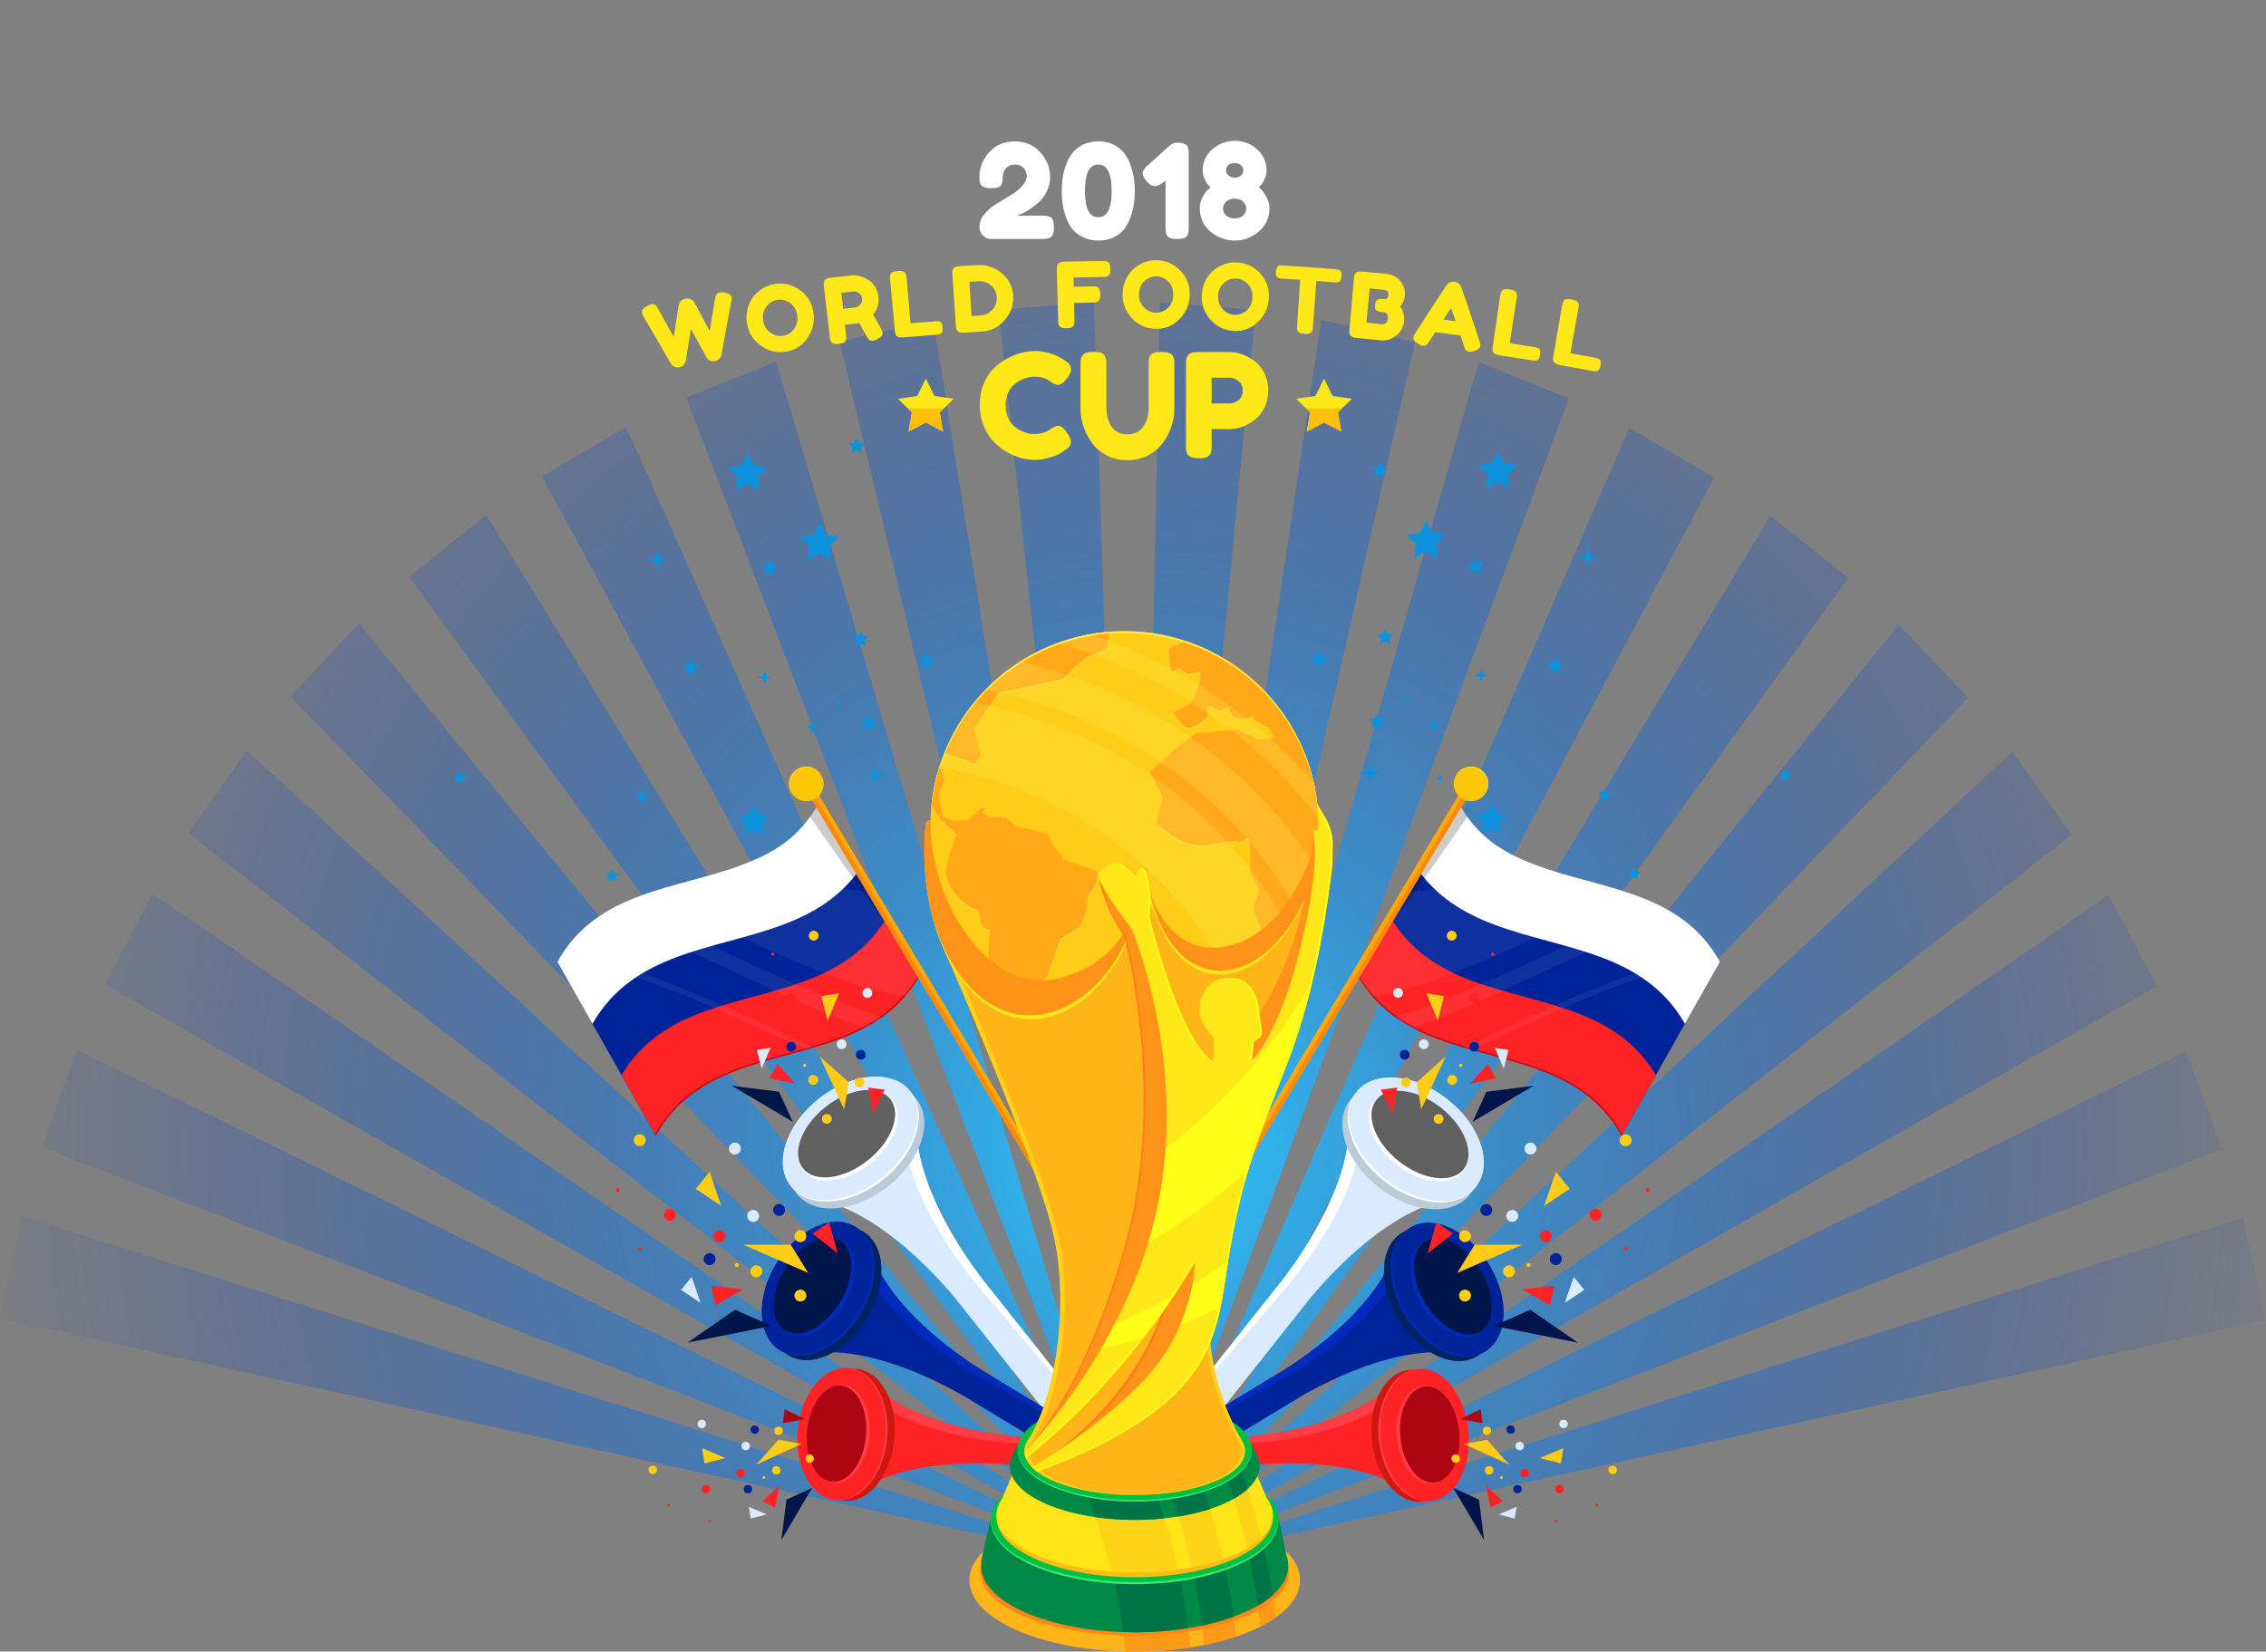 <svg xmlns="http://www.w3.org/2000/svg" x="0px" y="0px" viewBox="0 -40 643.402 469.057">
	<rect x="0" y="-40" width="643.402" height="469.057" fill="#808080" stroke="none"/>
	<g id="background">
		<g id="rays">
			<radialGradient id="SVGID_1_" cx="421.63" cy="-5.269" r="339.289" gradientTransform="matrix(1 0 0 -1 -96 280.557)" gradientUnits="userSpaceOnUse">
				<stop offset="0" style="stop-color:#2DCAFF" />
				<stop offset="0.214" style="stop-color:#239FEB;stop-opacity:0.786" />
				<stop offset="0.459" style="stop-color:#1A74D8;stop-opacity:0.541" />
				<stop offset="0.681" style="stop-color:#1356CA;stop-opacity:0.319" />
				<stop offset="0.869" style="stop-color:#0F43C1;stop-opacity:0.132" />
				<stop offset="1" style="stop-color:#0D3CBE;stop-opacity:0" />
			</radialGradient>
			<path fill="url(#SVGID_1_)" d="M153.863,95.319l168.248,310.053L177.79,81.284L153.863,95.319z M82.501,157.818l239.61,247.555
                L101.912,137.048L82.501,157.818z M194.856,72.913l127.255,332.46L220.371,62.695L194.856,72.913z M238.355,57.021l83.756,348.352
                L264.936,50.819L238.355,57.021z M283.489,47.956l38.623,357.417L310.628,45.895L283.489,47.956z M0,334.382l322.111,70.99
                L6.281,305.388L0,334.382z M29.849,239.627l292.263,165.745L43.22,213.741L29.849,239.627z M11.88,285.827l310.231,119.546
                L21.802,258.127L11.88,285.827z M53.544,196.673l268.567,208.699L70.096,173.114L53.544,196.673z M116.164,123.809
                l205.948,281.564L138.046,106.23L116.164,123.809z M620.692,258.575L322.111,405.373l308.837-119.075L620.692,258.575z
                M329.373,45.911l-7.262,359.461l34.435-357.359L329.373,45.911z M571.402,173.488L322.111,405.373l266.123-208.291
                L571.402,173.488z M636.771,305.871l-314.661,99.502l321.292-70.502L636.771,305.871z M598.757,214.161L322.111,405.373
                l290.322-165.302L598.757,214.161z M419.835,62.837l-97.724,342.536L445.462,73.106L419.835,62.837z M375.131,50.898
                l-53.02,354.475l79.67-348.226L375.131,50.898z M539.168,137.371L322.111,405.373l236.702-247.196L539.168,137.371z
                M462.625,81.506L322.111,405.373L486.723,95.575L462.625,81.506z M502.669,106.502l-180.558,298.87l202.64-281.257
                L502.669,106.502z" />
		</g>
		<g id="stars">
			<g>
				<g>
					<g>
						<g>
							<polygon fill="#0D92DD" points="232.743,108.395 234.467,111.887 238.32,112.447 235.532,115.166 236.19,119.003
                                232.743,117.191 229.296,119.003 229.955,115.166 227.166,112.447 231.02,111.887 						" />
						</g>
						<g>
							<polygon fill="#0D92DD" points="212.296,88.67 214.02,92.162 217.874,92.722 215.085,95.44 215.743,99.278 212.296,97.466
                                208.849,99.278 209.508,95.44 206.719,92.722 210.573,92.162 						" />
						</g>
						<g>
							<polygon fill="#0D92DD" points="218.515,119.003 219.219,120.43 220.793,120.659 219.654,121.77 219.923,123.337
                                218.515,122.597 217.107,123.337 217.376,121.77 216.237,120.659 217.811,120.43 						" />
						</g>
						<g>
							<polygon fill="#0D92DD" points="244.35,139.153 245.054,140.58 246.628,140.808 245.489,141.919 245.758,143.487
                                244.35,142.747 242.942,143.487 243.21,141.919 242.071,140.808 243.646,140.58 						" />
						</g>
						<g>
							<polygon fill="#0D92DD" points="263.07,145.334 263.774,146.761 265.348,146.99 264.209,148.101 264.478,149.668
                                263.07,148.928 261.662,149.668 261.931,148.101 260.792,146.99 262.366,146.761 						" />
						</g>
						<g>
							<polygon fill="#0D92DD" points="243.23,84.261 243.934,85.688 245.508,85.917 244.369,87.027 244.638,88.595 243.23,87.854
                                241.822,88.595 242.091,87.027 240.952,85.917 242.526,85.688 						" />
						</g>
						<g>
							<polygon fill="#0D92DD" points="196.069,147.294 196.773,148.721 198.348,148.95 197.208,150.06 197.478,151.628
                                196.069,150.888 194.661,151.628 194.93,150.06 193.791,148.95 195.365,148.721 						" />
						</g>
						<g>
							<polygon fill="#0D92DD" points="246.628,163.084 247.332,164.51 248.906,164.739 247.767,165.85 248.036,167.417
                                246.628,166.677 245.22,167.417 245.489,165.85 244.35,164.739 245.924,164.51 						" />
						</g>
						<polygon fill="#0D92DD" points="186.789,115.955 187.376,118.241 190.037,118.804 187.376,119.482 186.789,122.053
                            186.157,119.482 183.54,118.804 186.157,118.241 					" />
						<polygon fill="#0D92DD" points="248.655,177.314 249.243,179.6 251.904,180.164 249.243,180.842 248.655,183.413
                            248.023,180.842 245.406,180.164 248.023,179.6 					" />
						<polygon fill="#0D92DD" points="217.128,150.418 217.528,151.972 219.336,152.354 217.528,152.815 217.128,154.562
                            216.699,152.815 214.921,152.354 216.699,151.972 					" />
						<polygon fill="#0D92DD" points="230.536,164.495 230.936,166.048 232.743,166.431 230.936,166.892 230.536,168.639
                            230.106,166.892 228.328,166.431 230.106,166.048 					" />
						<polygon fill="#0D92DD" points="228.781,180.363 229.032,181.339 230.167,181.579 229.032,181.869 228.781,182.965
                            228.511,181.869 227.395,181.579 228.511,181.339 					" />
						<polygon fill="#0D92DD" points="238.298,158.203 238.549,159.179 239.685,159.419 238.549,159.709 238.298,160.806
                            238.029,159.709 236.912,159.419 238.029,159.179 					" />
					</g>
					<g>
						<g>
							<polygon fill="#0D92DD" points="211.004,215.646 209.634,218.421 206.571,218.866 208.788,221.026 208.264,224.078
                                211.004,222.638 213.745,224.078 213.221,221.026 215.438,218.866 212.375,218.421 						" />
						</g>
						<g>
							<polygon fill="#0D92DD" points="214.082,188.674 212.711,191.45 209.647,191.896 211.864,194.056 211.341,197.107
                                214.082,195.667 216.821,197.107 216.298,194.056 218.515,191.896 215.451,191.45 						" />
						</g>
						<g>
							<polygon fill="#0D92DD" points="205.013,231.249 204.453,232.383 203.202,232.563 204.107,233.446 203.894,234.694
                                205.013,234.104 206.132,234.694 205.918,233.446 206.824,232.563 205.572,232.383 						" />
						</g>
						<g>
							<polygon fill="#0D92DD" points="188.6,228.808 188.04,229.94 186.789,230.123 187.694,231.005 187.48,232.252 188.6,231.664
                                189.719,232.252 189.505,231.005 190.411,230.123 189.159,229.94 						" />
						</g>
						<g>
							<polygon fill="#0D92DD" points="173.718,233.722 173.158,234.854 171.907,235.037 172.812,235.919 172.599,237.167
                                173.718,236.578 174.837,237.167 174.624,235.919 175.529,235.037 174.277,234.854 						" />
						</g>
						<g>
							<polygon fill="#0D92DD" points="173.718,206.849 173.158,207.983 171.907,208.165 172.812,209.048 172.599,210.294
                                173.718,209.706 174.837,210.294 174.624,209.048 175.529,208.165 174.277,207.983 						" />
						</g>
						<g>
							<polygon fill="#0D92DD" points="130.677,178.981 130.118,180.115 128.866,180.297 129.771,181.18 129.558,182.426
                                130.677,181.838 131.797,182.426 131.583,181.18 132.488,180.297 131.237,180.115 						" />
						</g>
						<g>
							<polygon fill="#0D92DD" points="182.141,184.378 181.582,185.512 180.33,185.694 181.236,186.577 181.022,187.824
                                182.141,187.235 183.261,187.824 183.047,186.577 183.953,185.694 182.701,185.512 						" />
						</g>
						<g>
							<polygon fill="#0D92DD" points="226.45,235.444 225.891,236.578 224.639,236.759 225.545,237.642 225.331,238.888
                                226.45,238.3 227.57,238.888 227.356,237.642 228.262,236.759 227.01,236.578 						" />
						</g>
						<g>
							<polygon fill="#0D92DD" points="186.789,247.831 186.229,248.965 184.977,249.147 185.883,250.03 185.669,251.276
                                186.789,250.688 187.908,251.276 187.694,250.03 188.6,249.147 187.348,248.965 						" />
						</g>
						<polygon fill="#0D92DD" points="219.052,226.858 218.584,228.675 216.469,229.124 218.584,229.663 219.052,231.706
                            219.554,229.663 221.634,229.124 219.554,228.675 					" />
						<polygon fill="#0D92DD" points="185.177,259.144 184.709,260.96 182.594,261.409 184.709,261.949 185.177,263.992
                            185.679,261.949 187.76,261.409 185.679,260.96 					" />
						<polygon fill="#0D92DD" points="210.24,237.763 209.922,238.998 208.485,239.301 209.922,239.668 210.24,241.056
                            210.581,239.668 211.995,239.301 210.581,238.998 					" />
						<polygon fill="#0D92DD" points="199.582,248.953 199.264,250.187 197.826,250.492 199.264,250.858 199.582,252.247
                            199.923,250.858 201.336,250.492 199.923,250.187 					" />
						<polygon fill="#0D92DD" points="200.977,261.567 200.777,262.343 199.875,262.535 200.777,262.765 200.977,263.636
                            201.191,262.765 202.079,262.535 201.191,262.343 					" />
						<polygon fill="#0D92DD" points="193.41,243.951 193.211,244.728 192.308,244.917 193.211,245.147 193.41,246.021
                            193.625,245.147 194.512,244.917 193.625,244.728 					" />
					</g>
				</g>
			</g>
			<g>
				<g>
					<g>
						<g>
							<polygon fill="#0D92DD" points="404.895,107.822 403.171,111.314 399.317,111.874 402.105,114.592 401.447,118.43
                                404.895,116.618 408.341,118.43 407.683,114.592 410.472,111.874 406.618,111.314 						" />
						</g>
						<g>
							<polygon fill="#0D92DD" points="425.342,88.097 423.618,91.589 419.765,92.148 422.553,94.867 421.895,98.705 425.342,96.893
                                428.788,98.705 428.13,94.867 430.919,92.148 427.064,91.589 						" />
						</g>
						<g>
							<polygon fill="#0D92DD" points="419.123,118.43 418.419,119.857 416.845,120.085 417.983,121.196 417.715,122.764
                                419.123,122.023 420.53,122.764 420.262,121.196 421.401,120.085 419.826,119.857 						" />
						</g>
						<g>
							<polygon fill="#0D92DD" points="393.288,138.58 392.584,140.006 391.01,140.235 392.148,141.345 391.88,142.913
                                393.288,142.173 394.695,142.913 394.427,141.345 395.566,140.235 393.992,140.006 						" />
						</g>
						<g>
							<polygon fill="#0D92DD" points="374.566,144.761 373.863,146.188 372.289,146.417 373.43,147.527 373.16,149.095
                                374.566,148.354 375.977,149.095 375.707,147.527 376.846,146.417 375.271,146.188 						" />
						</g>
						<g>
							<polygon fill="#0D92DD" points="391.864,91.231 391.16,92.658 389.586,92.886 390.725,93.997 390.456,95.564 391.864,94.824
                                393.271,95.564 393.003,93.997 394.143,92.886 392.568,92.658 						" />
						</g>
						<g>
							<polygon fill="#0D92DD" points="441.568,146.721 440.864,148.147 439.29,148.376 440.429,149.487 440.16,151.055
                                441.568,150.314 442.977,151.055 442.707,149.487 443.847,148.376 442.272,148.147 						" />
						</g>
						<g>
							<polygon fill="#0D92DD" points="391.01,162.51 390.307,163.937 388.73,164.166 389.87,165.276 389.602,166.844
                                391.01,166.104 392.418,166.844 392.148,165.276 393.288,164.166 391.714,163.937 						" />
						</g>
						<polygon fill="#0D92DD" points="450.85,115.381 450.261,117.667 447.601,118.231 450.261,118.909 450.85,121.479
                            451.48,118.909 454.098,118.231 451.48,117.667 					" />
						<polygon fill="#0D92DD" points="388.982,176.74 388.395,179.027 385.732,179.59 388.395,180.269 388.982,182.839
                            389.614,180.269 392.23,179.59 389.614,179.027 					" />
						<polygon fill="#0D92DD" points="420.51,149.845 420.109,151.398 418.302,151.781 420.109,152.242 420.51,153.989
                            420.938,152.242 422.717,151.781 420.938,151.398 					" />
						<polygon fill="#0D92DD" points="407.102,163.921 406.702,165.475 404.895,165.857 406.702,166.318 407.102,168.065
                            407.531,166.318 409.31,165.857 407.531,165.475 					" />
						<polygon fill="#0D92DD" points="408.856,179.79 408.605,180.765 407.471,181.006 408.605,181.295 408.856,182.392
                            409.126,181.295 410.243,181.006 409.126,180.765 					" />
						<polygon fill="#0D92DD" points="399.339,157.63 399.088,158.605 397.953,158.846 399.088,159.135 399.339,160.232
                            399.608,159.135 400.726,158.846 399.608,158.605 					" />
					</g>
					<g>
						<g>
							<polygon fill="#0D92DD" points="426.633,215.071 428.003,217.847 431.067,218.292 428.85,220.453 429.373,223.504
                                426.633,222.063 423.894,223.504 424.416,220.453 422.199,218.292 425.263,217.847 						" />
						</g>
						<g>
							<polygon fill="#0D92DD" points="423.557,188.101 424.927,190.877 427.99,191.322 425.773,193.483 426.297,196.534
                                423.557,195.094 420.816,196.534 421.34,193.483 419.123,191.322 422.188,190.877 						" />
						</g>
						<g>
							<polygon fill="#0D92DD" points="432.625,230.675 433.185,231.81 434.438,231.991 433.53,232.874 433.744,234.121
                                432.625,233.532 431.506,234.121 431.72,232.874 430.812,231.991 432.065,231.81 						" />
						</g>
						<g>
							<polygon fill="#0D92DD" points="449.038,228.233 449.598,229.367 450.85,229.549 449.943,230.433 450.157,231.679
                                449.038,231.09 447.919,231.679 448.133,230.433 447.227,229.549 448.479,229.367 						" />
						</g>
						<g>
							<polygon fill="#0D92DD" points="463.92,233.147 464.479,234.282 465.731,234.463 464.825,235.347 465.039,236.592
                                463.92,236.004 462.801,236.592 463.015,235.347 462.108,234.463 463.36,234.282 						" />
						</g>
						<g>
							<polygon fill="#0D92DD" points="463.92,206.276 464.479,207.41 465.731,207.592 464.825,208.475 465.039,209.721
                                463.92,209.132 462.801,209.721 463.015,208.475 462.108,207.592 463.36,207.41 						" />
						</g>
						<g>
							<polygon fill="#0D92DD" points="506.96,178.408 507.521,179.542 508.771,179.724 507.866,180.606 508.08,181.853
                                506.96,181.265 505.841,181.853 506.055,180.606 505.149,179.724 506.4,179.542 						" />
						</g>
						<g>
							<polygon fill="#0D92DD" points="455.496,183.805 456.056,184.939 457.308,185.121 456.402,186.003 456.616,187.25
                                455.496,186.662 454.377,187.25 454.591,186.003 453.686,185.121 454.938,184.939 						" />
						</g>
						<g>
							<polygon fill="#0D92DD" points="411.188,234.87 411.747,236.004 412.998,236.187 412.093,237.069 412.307,238.315
                                411.188,237.728 410.068,238.315 410.281,237.069 409.376,236.187 410.628,236.004 						" />
						</g>
						<g>
							<polygon fill="#0D92DD" points="450.85,247.257 451.409,248.392 452.66,248.574 451.755,249.457 451.969,250.703
                                450.85,250.114 449.729,250.703 449.943,249.457 449.038,248.574 450.289,248.392 						" />
						</g>
						<polygon fill="#0D92DD" points="418.586,226.285 419.054,228.103 421.169,228.55 419.054,229.089 418.586,231.133
                            418.084,229.089 416.003,228.55 418.084,228.103 					" />
						<polygon fill="#0D92DD" points="452.461,258.569 452.928,260.388 455.043,260.835 452.928,261.375 452.461,263.418
                            451.958,261.375 449.878,260.835 451.958,260.388 					" />
						<polygon fill="#0D92DD" points="427.397,237.188 427.716,238.423 429.152,238.728 427.716,239.094 427.397,240.483
                            427.057,239.094 425.643,238.728 427.057,238.423 					" />
						<polygon fill="#0D92DD" points="438.057,248.379 438.374,249.614 439.812,249.918 438.374,250.285 438.057,251.673
                            437.715,250.285 436.302,249.918 437.715,249.614 					" />
						<polygon fill="#0D92DD" points="436.661,260.994 436.86,261.771 437.764,261.96 436.86,262.19 436.661,263.063 436.447,262.19
                            435.56,261.96 436.447,261.771 					" />
						<polygon fill="#0D92DD" points="444.228,243.377 444.427,244.153 445.329,244.344 444.427,244.575 444.228,245.446
                            444.013,244.575 443.125,244.344 444.013,244.153 					" />
					</g>
				</g>
			</g>
		</g>
	</g>
	<g id="right-flag">
		<g>
			<g>
				<g>
					<path fill="#002399" d="M488.372,233.162c-5.573-10.058-13.939-15.179-23.236-18.654c-9.298-3.475-19.525-5.305-28.822-8.781
                        c-9.298-3.475-16.642-7.732-22.215-17.79c-9.309,16.456-19.642,32.046-28.948,48.503c5.572,10.059,13.939,15.179,23.236,18.653
                        c9.296,3.476,19.525,5.306,28.823,8.781c9.297,3.476,17.663,8.597,23.236,18.655
                        C469.756,266.074,479.062,249.619,488.372,233.162z" />
					<path fill="#FF2326" d="M447.188,247.464c-9.439-3.527-19.825-5.386-29.266-8.915c-9.346-3.493-17.764-8.628-23.422-18.639
                        c-3.117,5.51-6.234,11.021-9.352,16.53c5.574,10.059,13.94,15.179,23.237,18.653c9.296,3.476,19.525,5.306,28.823,8.781
                        c9.297,3.476,17.663,8.597,23.236,18.656c3.24-5.73,6.48-11.459,9.723-17.188C464.519,255.831,456.294,250.87,447.188,247.464z" />
					<path fill="#CF080D" d="M437.449,263.546c-9.298-3.477-19.527-5.306-28.823-8.779c-9.298-3.477-17.665-8.597-23.237-18.654
                        c3.045-5.387,6.092-10.771,9.139-16.156c-0.01-0.016-0.019-0.03-0.026-0.046c-3.117,5.51-6.233,11.021-9.351,16.53
                        c5.572,10.059,13.939,15.179,23.236,18.653c9.296,3.476,19.525,5.306,28.823,8.781c9.297,3.476,17.663,8.597,23.236,18.656
                        c0.07-0.125,0.142-0.25,0.212-0.375C455.085,272.128,446.73,267.019,437.449,263.546z" />
					<path fill="#FFFFFF" d="M424.447,222.661c9.688,3.622,20.349,5.529,30.037,9.15c9.534,3.564,18.128,8.793,23.934,18.948
                        c3.318-5.864,6.636-11.731,9.954-17.597c-5.573-10.057-13.939-15.18-23.236-18.654c-9.298-3.475-19.525-5.305-28.823-8.781
                        c-9.297-3.475-16.641-7.732-22.214-17.79c-3.638,6.43-8.298,11.995-11.936,18.425
                        C407.89,214.804,415.779,219.421,424.447,222.661z" />
				</g>
				<g opacity="0.2">
					<path opacity="0.3" fill="#FFFFFF" enable-background="new    " d="M463.35,213.864c-9.816-3.422-20.518-5.28-29.989-9.314
                        c-13.013,5.225-25.123,8.855-35.009,8.549c-4.4,7.78-8.802,15.56-13.201,23.339c1.354,2.44,2.869,4.592,4.524,6.498
                        C410.534,239.788,438.107,224.765,463.35,213.864z" />
					<path opacity="0.3" fill="#FFFFFF" enable-background="new    " d="M476.542,220.218c-1.673-1.133-3.42-2.137-5.225-3.041
                        c-24.174,9.01-52.232,24.893-75.135,31.653c1.649,1.177,3.376,2.219,5.16,3.155
                        C425.365,243.247,453.445,227.327,476.542,220.218z" />
					<path opacity="0.3" fill="#FFFFFF" enable-background="new    " d="M487.984,233.849c0.131-0.229,0.259-0.457,0.388-0.687
                        c-0.302-0.544-0.613-1.077-0.932-1.595c-19.253,0.312-46.228,14.273-71.876,25.895c0.751,0.223,1.505,0.439,2.261,0.652
                        C443.218,246.478,469.495,233.276,487.984,233.849z" />
				</g>
			</g>
			<path opacity="0.2" enable-background="new    " d="M414.099,187.937c-3.638,6.43-8.298,11.995-11.936,18.425
                c-5.671,10.026-11.343,20.052-17.015,30.079c0,0,23.373-32.585,31.484-44.479C415.405,190.14,415.083,189.724,414.099,187.937z" />
		</g>
		<path fill="#FCA809" d="M345.214,305.64c-0.341,0.568-1.078,0.754-1.646,0.411l0,0c-0.57-0.337-0.756-1.075-0.414-1.646
            l70.886-118.453c0.34-0.567,1.076-0.752,1.646-0.415l0,0c0.569,0.342,0.757,1.077,0.415,1.647L345.214,305.64z" />
		<path fill="#FC8909" d="M415.686,185.538c-0.188-0.114-0.396-0.163-0.601-0.164c0.201,0.361,0.213,0.814-0.015,1.194
            l-70.887,118.457c-0.229,0.379-0.633,0.584-1.047,0.578c0.1,0.18,0.242,0.338,0.432,0.448c0.566,0.343,1.305,0.157,1.646-0.411
            l70.887-118.456C416.441,186.615,416.255,185.879,415.686,185.538z" />
		<g>
			<circle fill="#FDC709" cx="417.686" cy="182.647" r="4.913" />
		</g>
		<path fill="#FDDB30" d="M420.069,178.688c2.245,1.342,3.024,4.191,1.832,6.481c0.001,0,0.001-0.001,0.001-0.001
            c1.393-2.329,0.634-5.346-1.695-6.738c-2.33-1.393-5.345-0.633-6.737,1.695c-0.051,0.084-0.092,0.171-0.137,0.256
            C414.726,178.055,417.74,177.296,420.069,178.688z" />
	</g>
	<g id="left-flag">
		<g>
			<g>
				<g>
					<path fill="#002399" d="M158.262,233.162c5.573-10.058,13.939-15.179,23.237-18.654c9.297-3.475,19.526-5.305,28.823-8.781
                        c9.297-3.475,16.64-7.732,22.214-17.79c9.308,16.456,19.641,32.046,28.949,48.503c-5.573,10.059-13.94,15.179-23.237,18.653
                        c-9.296,3.476-19.526,5.306-28.824,8.781c-9.296,3.476-17.663,8.597-23.236,18.655
                        C176.879,266.074,167.571,249.619,158.262,233.162z" />
					<path fill="#FF2326" d="M199.447,247.464c9.44-3.527,19.825-5.386,29.266-8.915c9.345-3.493,17.763-8.628,23.421-18.639
                        c3.117,5.51,6.234,11.021,9.351,16.53c-5.573,10.059-13.94,15.179-23.237,18.653c-9.296,3.476-19.526,5.306-28.824,8.781
                        c-9.296,3.476-17.663,8.597-23.236,18.656c-3.241-5.73-6.481-11.459-9.722-17.188
                        C182.115,255.831,190.341,250.87,199.447,247.464z" />
					<path fill="#CF080D" d="M209.186,263.546c9.298-3.477,19.527-5.306,28.823-8.779c9.297-3.477,17.664-8.597,23.238-18.654
                        c-3.046-5.387-6.093-10.771-9.139-16.156c0.009-0.016,0.018-0.03,0.027-0.046c3.117,5.51,6.234,11.021,9.351,16.53
                        c-5.573,10.059-13.94,15.179-23.237,18.653c-9.296,3.476-19.526,5.306-28.824,8.781c-9.296,3.476-17.663,8.597-23.236,18.656
                        c-0.07-0.125-0.141-0.25-0.212-0.375C191.549,272.128,199.904,267.019,209.186,263.546z" />
					<path fill="#FFFFFF" d="M222.187,222.661c-9.689,3.622-20.348,5.529-30.037,9.15c-9.535,3.564-18.128,8.793-23.934,18.948
                        c-3.318-5.864-6.636-11.731-9.954-17.597c5.573-10.057,13.939-15.18,23.237-18.654c9.297-3.475,19.526-5.305,28.823-8.781
                        c9.297-3.475,16.64-7.732,22.214-17.79c3.637,6.43,8.297,11.995,11.935,18.425C238.745,214.804,230.854,219.421,222.187,222.661
                        z" />
				</g>
				<g opacity="0.2">
					<path opacity="0.3" fill="#FFFFFF" enable-background="new    " d="M183.285,213.864c9.817-3.422,20.518-5.28,29.99-9.314
                        c13.012,5.225,25.123,8.855,35.007,8.549c4.401,7.78,8.802,15.56,13.203,23.339c-1.354,2.44-2.87,4.592-4.525,6.498
                        C236.101,239.788,208.527,224.765,183.285,213.864z" />
					<path opacity="0.3" fill="#FFFFFF" enable-background="new    " d="M170.092,220.218c1.672-1.133,3.42-2.137,5.225-3.041
                        c24.173,9.01,52.232,24.893,75.133,31.653c-1.649,1.177-3.375,2.219-5.16,3.155
                        C221.269,243.247,193.189,227.327,170.092,220.218z" />
					<path opacity="0.3" fill="#FFFFFF" enable-background="new    " d="M158.649,233.849c-0.13-0.229-0.258-0.457-0.387-0.687
                        c0.302-0.544,0.614-1.077,0.932-1.595c19.252,0.312,46.227,14.273,71.875,25.895c-0.751,0.223-1.505,0.439-2.26,0.652
                        C203.416,246.478,177.139,233.276,158.649,233.849z" />
				</g>
			</g>
			<path opacity="0.2" enable-background="new    " d="M232.536,187.937c3.637,6.43,8.297,11.995,11.935,18.425
                c5.671,10.026,11.343,20.052,17.014,30.079c0,0-23.373-32.585-31.485-44.479C231.229,190.14,231.551,189.724,232.536,187.937z" />
		</g>
		<path fill="#FCA809" d="M301.42,305.64c0.341,0.568,1.078,0.754,1.646,0.411l0,0c0.57-0.337,0.755-1.075,0.414-1.646
            l-70.886-118.453c-0.34-0.567-1.076-0.752-1.646-0.415l0,0c-0.569,0.342-0.756,1.077-0.415,1.647L301.42,305.64z" />
		<path fill="#FC8909" d="M230.949,185.538c0.188-0.114,0.395-0.163,0.601-0.164c-0.202,0.361-0.213,0.814,0.015,1.194
            l70.887,118.457c0.227,0.379,0.631,0.584,1.045,0.578c-0.099,0.18-0.242,0.338-0.431,0.448c-0.567,0.343-1.305,0.157-1.646-0.411
            l-70.886-118.456C230.193,186.615,230.379,185.879,230.949,185.538z" />
		<g>
			<circle fill="#FDC709" cx="228.948" cy="182.647" r="4.913" />
		</g>
		<path fill="#FDDB30" d="M226.564,178.688c-2.244,1.342-3.025,4.191-1.832,6.481l-0.001-0.001c-1.392-2.329-0.633-5.346,1.696-6.738
            c2.33-1.393,5.345-0.633,6.738,1.695c0.05,0.084,0.092,0.171,0.136,0.256C231.909,178.055,228.895,177.296,226.564,178.688z" />
	</g>
	<g id="right-vuvuzela">
		<g>
			<g>
				<path fill="#DBEBFF" d="M401.854,282.229l-0.974-2.066l-1.263,1.673l-16.549-2.905c0.443,21.172-19.748,45.596-19.748,45.596
                    l-38.062,47.987l3.682,2.919l3.68,2.919l38.062-47.987c0,0,19.187-25.221,39.902-29.607l-8.354-17.727l0.511-0.645
                    L401.854,282.229z" />
				<path fill="#FFFFFF" d="M329.01,375.445l-3.578-3.043l39.668-46.67c0,0,21.008-23.726,21.281-44.898l16.441,3.465l0.005-0.006
                    l-0.596-1.265l0.511-0.645l-0.889-0.154l-0.974-2.066l-1.263,1.673l-16.549-2.905c0.443,21.172-19.748,45.596-19.748,45.596
                    l-38.062,47.987l3.682,2.919l0.842,0.668L329.01,375.445z" />
				<ellipse transform="matrix(-0.783 -0.621 0.621 -0.783 536.283 758.015)" fill="#BACCD9" cx="400.191" cy="285.584" rx="21.671" ry="14.369" />
				<ellipse transform="matrix(-0.783 -0.621 0.621 -0.783 540.559 755.301)" fill="#FFFFFF" cx="401.86" cy="283.479" rx="21.672" ry="14.686" />
				<ellipse transform="matrix(-0.783 -0.621 0.621 -0.783 541.081 754.977)" fill="#DBEBFF" cx="402.058" cy="283.232" rx="21.671" ry="14.369" />
				<ellipse transform="matrix(-0.783 -0.621 0.621 -0.783 542.812 753.866)" fill="#FFFFFF" cx="402.741" cy="282.367" rx="16.122" ry="10.266" />
				<ellipse transform="matrix(-0.783 -0.621 0.621 -0.783 543.751 753.266)" fill="#606060" cx="403.102" cy="281.906" rx="15.836" ry="9.681" />
			</g>
			<g>
				<path fill="#002399" d="M411.431,325.025l-0.183-2.156l-1.675,1.068l-13.746-8.046c-6.595,18.96-32.599,33.997-32.599,33.997
                    l-49.666,30.077l2.307,3.81l2.306,3.809l49.665-30.077c0,0,25.374-16.077,45.231-13.137l-1.571-18.51l0.666-0.403
                    L411.431,325.025z" />
				<path fill="#002ABB" d="M315.929,383.809l-2.176-3.885l50.656-28.376c0,0,26.499-14.146,33.731-32.871l13.466,8.507l0.007-0.004
                    l-0.111-1.319l0.666-0.403l-0.737-0.432l-0.183-2.156l-1.675,1.068l-13.746-8.046c-6.595,18.96-32.599,33.997-32.599,33.997
                    l-49.666,30.077l2.307,3.81l0.527,0.87L315.929,383.809z" />
				<ellipse transform="matrix(-0.518 -0.855 0.855 -0.518 340.503 846.838)" fill="#002363" cx="408.848" cy="327.482" rx="20.543" ry="13.622" />
				<ellipse transform="matrix(-0.518 -0.855 0.855 -0.518 344.922 846.723)" fill="#002ABB" cx="411.025" cy="326.18" rx="20.543" ry="13.921" />
				<ellipse transform="matrix(-0.518 -0.855 0.855 -0.518 345.449 846.706)" fill="#002399" cx="411.281" cy="326.024" rx="20.544" ry="13.621" />
				<ellipse transform="matrix(-0.518 -0.855 0.855 -0.518 347.276 846.623)" fill="#002ABB" cx="412.176" cy="325.466" rx="15.283" ry="9.732" />
				<ellipse transform="matrix(-0.518 -0.855 0.855 -0.518 348.239 846.607)" fill="#00164A" cx="412.648" cy="325.188" rx="15.012" ry="9.178" />
			</g>
			<g>
				<path fill="#FF2326" d="M405.01,366.538l0.705-1.854l-1.807,0.219l-8.153-12.096c-12.966,13.032-40.396,15.125-40.396,15.125
                    l-52.924,5.119l0.393,4.06l0.393,4.059l52.925-5.118c0,0,27.321-3.201,42.544,7.104l6.048-15.9l0.71-0.068L405.01,366.538z" />
				<path fill="#FF3D46" d="M302.862,377.162l-0.254-4.069l53.069-3.319c0,0,27.483-1.162,40.884-13.746l7.738,12.362h0.007
                    l0.433-1.134l0.71-0.068l-0.438-0.648l0.705-1.854l-1.807,0.219l-8.153-12.096c-12.966,13.032-40.396,15.125-40.396,15.125
                    l-52.924,5.119l0.393,4.06l0.09,0.929L302.862,377.162z" />
				<ellipse transform="matrix(-0.096 -0.995 0.995 -0.096 74.817 802.983)" fill="#D0180E" cx="401.936" cy="367.527" rx="18.814" ry="12.475" />
				<ellipse transform="matrix(-0.096 -0.995 0.995 -0.096 77.476 805.03)" fill="#FF3D46" cx="404.223" cy="367.341" rx="18.814" ry="12.749" />
				<ellipse transform="matrix(-0.096 -0.995 0.995 -0.096 77.924 805.3)" fill="#FF2326" cx="404.531" cy="367.276" rx="18.814" ry="12.475" />
				<ellipse transform="matrix(-0.096 -0.995 0.995 -0.096 79.04 806.14)" fill="#FF3D46" cx="405.479" cy="367.188" rx="13.996" ry="8.912" />
				<ellipse transform="matrix(-0.096 -0.995 0.995 -0.096 79.645 806.587)" fill="#AE0512" cx="405.985" cy="367.138" rx="13.747" ry="8.405" />
			</g>
		</g>
		<g>
			<polygon fill="#FFCC18" points="413.771,321.494 418.718,313.491 432.229,313.491 		" />
			<polygon fill="#00164A" points="424.062,336.552 434.537,331.974 448.038,341.312 		" />
			<polygon fill="#FFCC18" points="441.762,292.771 438.444,302.485 445.69,297.627 		" />
			<polygon fill="#DBEBFF" points="446.842,322.626 444.314,330.027 449.835,326.327 		" />
			<polygon fill="#FF2326" points="432.229,326.152 440.062,330.73 441.337,325.17 		" />
			<polygon fill="#FF2326" points="405.37,315.924 412.531,310.353 407.843,307.104 		" />
			<circle fill="#002399" cx="441.757" cy="317.586" r="1.694" />
			<circle fill="#002399" cx="422.016" cy="303.632" r="1.694" />
			<circle fill="#FF2326" cx="453.052" cy="304.994" r="1.694" />
			<circle fill="#FF2326" cx="438.916" cy="311.076" r="1.694" />
			<circle fill="#FF2326" cx="461.568" cy="314.629" r="0.555" />
			<circle fill="#FF2326" cx="467.876" cy="298.025" r="0.555" />
			<circle fill="#FFCC18" cx="434.009" cy="319.28" r="0.555" />
			<circle fill="#DBEBFF" cx="429.387" cy="305.327" r="1.694" />
			<circle fill="#DBEBFF" cx="434.562" cy="286.193" r="1.694" />
			<circle fill="#FFCC18" cx="461.569" cy="283.822" r="1.694" />
			<circle fill="#FFCC18" cx="415.972" cy="327.95" r="1.694" />
			<circle fill="#FFCC18" cx="428.469" cy="321.053" r="1.694" />
			<circle fill="#FFCC18" cx="415.972" cy="311.076" r="1.694" />
		</g>
		<g>
			<polygon fill="#FFCC18" points="403.571,275.021 402.213,267.403 410.49,259.995 		" />
			<polygon fill="#00164A" points="418.134,278.601 422.04,270.052 435.433,268.371 		" />
			<polygon fill="#FFCC18" points="404.968,242.073 408.264,249.844 410.039,242.894 		" />
			<polygon fill="#DBEBFF" points="424.452,257.579 426.963,263.499 428.315,258.205 		" />
			<polygon fill="#FF2326" points="417.434,267.751 424.744,266.26 422.475,262.156 		" />
			<polygon fill="#FF2326" points="395.37,276.214 396.702,268.874 392.049,269.455 		" />
			<circle fill="#002399" cx="418.574" cy="257.279" r="1.393" />
			<circle fill="#002399" cx="398.828" cy="259.556" r="1.393" />
			<circle fill="#FF2326" cx="418.587" cy="243.371" r="1.394" />
			<circle fill="#FF2326" cx="413.263" cy="254.849" r="1.393" />
			<circle fill="#FF2326" cx="429.09" cy="244.604" r="0.456" />
			<circle fill="#FF2326" cx="423.848" cy="230.973" r="0.456" />
			<circle fill="#FFCC18" cx="414.755" cy="262.564" r="0.456" />
			<circle fill="#DBEBFF" cx="404.272" cy="256.552" r="1.393" />
			<circle fill="#DBEBFF" cx="396.951" cy="241.992" r="1.393" />
			<circle fill="#FFCC18" cx="412.196" cy="225.73" r="1.393" />
			<circle fill="#FFCC18" cx="408.459" cy="277.768" r="1.393" />
			<circle fill="#FFCC18" cx="412.334" cy="266.69" r="1.393" />
			<circle fill="#FFCC18" cx="399.207" cy="267.431" r="1.393" />
		</g>
		<g>
			<polygon fill="#FFCC18" points="415.678,370.069 422.199,368.905 428.544,375.994 		" />
			<polygon fill="#00164A" points="412.611,382.539 419.932,385.884 421.372,397.352 		" />
			<polygon fill="#FFCC18" points="443.891,371.264 437.236,374.086 443.188,375.607 		" />
			<polygon fill="#DBEBFF" points="430.613,387.95 425.544,390.099 430.077,391.257 		" />
			<polygon fill="#FF2326" points="421.901,381.939 423.179,388.199 426.694,386.256 		" />
			<polygon fill="#AE0512" points="414.654,363.045 420.94,364.186 420.443,360.201 		" />
			<circle fill="#002399" cx="430.87" cy="382.916" r="1.193" />
			<circle fill="#002399" cx="428.919" cy="366.006" r="1.193" />
			<circle fill="#FF2326" cx="442.78" cy="382.927" r="1.193" />
			<circle fill="#FF2326" cx="432.951" cy="378.368" r="1.193" />
			<circle fill="#FF2326" cx="441.724" cy="391.92" r="0.391" />
			<circle fill="#FF2326" cx="453.397" cy="387.432" r="0.39" />
			<circle fill="#FFCC18" cx="426.342" cy="379.645" r="0.39" />
			<circle fill="#DBEBFF" cx="431.493" cy="370.668" r="1.193" />
			<circle fill="#DBEBFF" cx="443.96" cy="364.399" r="1.193" />
			<circle fill="#FFCC18" cx="457.886" cy="377.454" r="1.193" />
			<circle fill="#FFCC18" cx="413.325" cy="374.254" r="1.193" />
			<circle fill="#FFCC18" cx="422.811" cy="377.572" r="1.192" />
			<circle fill="#FFCC18" cx="422.176" cy="366.331" r="1.193" />
		</g>
	</g>
	<g id="left-vuvuzela">
		<g>
			<g>
				<path fill="#DBEBFF" d="M241.38,282.229l0.974-2.066l1.263,1.673l16.549-2.905c-0.444,21.172,19.747,45.596,19.747,45.596
                    l38.063,47.987l-3.68,2.919l-3.68,2.919l-38.063-47.987c0,0-19.186-25.221-39.902-29.607l8.354-17.727l-0.511-0.645
                    L241.38,282.229z" />
				<path fill="#FFFFFF" d="M314.225,375.445l3.579-3.043l-39.669-46.67c0,0-21.007-23.726-21.281-44.898l-16.441,3.465l-0.005-0.006
                    l0.595-1.265l-0.511-0.645l0.888-0.154l0.974-2.066l1.263,1.673l16.549-2.905c-0.444,21.172,19.747,45.596,19.747,45.596
                    l38.063,47.987l-3.68,2.919l-0.842,0.668L314.225,375.445z" />
				<ellipse transform="matrix(-0.783 0.621 -0.621 -0.783 610.953 358.341)" fill="#BACCD9" cx="243.053" cy="285.6" rx="21.671" ry="14.37" />
				<ellipse transform="matrix(-0.783 0.621 -0.621 -0.783 606.671 355.617)" fill="#FFFFFF" cx="241.385" cy="283.495" rx="21.671" ry="14.687" />
				<ellipse transform="matrix(-0.783 0.621 -0.621 -0.783 606.175 355.293)" fill="#DBEBFF" cx="241.192" cy="283.248" rx="21.671" ry="14.369" />
				<ellipse transform="matrix(-0.783 0.621 -0.621 -0.783 604.413 354.186)" fill="#FFFFFF" cx="240.505" cy="282.385" rx="16.122" ry="10.266" />
				<ellipse transform="matrix(-0.783 0.621 -0.621 -0.783 603.489 353.585)" fill="#606060" cx="240.146" cy="281.928" rx="15.836" ry="9.682" />
			</g>
			<g>
				<path fill="#002399" d="M231.804,325.025l0.183-2.156l1.675,1.068l13.746-8.046c6.595,18.96,32.598,33.997,32.598,33.997
                    l49.665,30.077l-2.307,3.81l-2.308,3.809l-49.665-30.077c0,0-25.374-16.077-45.231-13.137l1.571-18.51l-0.667-0.403
                    L231.804,325.025z" />
				<path fill="#002ABB" d="M327.307,383.809l2.176-3.885l-50.656-28.376c0,0-26.499-14.146-33.732-32.871l-13.465,8.507
                    l-0.007-0.004l0.112-1.319l-0.667-0.403l0.737-0.432l0.183-2.156l1.675,1.068l13.746-8.046
                    c6.595,18.96,32.598,33.997,32.598,33.997l49.665,30.077l-2.308,3.81l-0.526,0.87L327.307,383.809z" />
				<ellipse transform="matrix(-0.518 0.855 -0.855 -0.518 635.904 296.603)" fill="#002363" cx="234.385" cy="327.465" rx="20.543" ry="13.621" />
				<ellipse transform="matrix(-0.518 0.855 -0.855 -0.518 631.462 296.465)" fill="#002ABB" cx="232.202" cy="326.147" rx="20.544" ry="13.921" />
				<ellipse transform="matrix(-0.518 0.855 -0.855 -0.518 630.934 296.447)" fill="#002399" cx="231.942" cy="325.992" rx="20.543" ry="13.621" />
				<ellipse transform="matrix(-0.518 0.855 -0.855 -0.518 629.125 296.385)" fill="#002ABB" cx="231.055" cy="325.45" rx="15.283" ry="9.731" />
				<ellipse transform="matrix(-0.518 0.855 -0.855 -0.518 628.159 296.362)" fill="#00164A" cx="230.58" cy="325.165" rx="15.011" ry="9.178" />
			</g>
			<g>
				<path fill="#FF2326" d="M238.225,366.538l-0.705-1.854l1.807,0.219l8.153-12.096c12.966,13.032,40.395,15.125,40.395,15.125
                    l52.926,5.119l-0.393,4.06l-0.393,4.059l-52.927-5.118c0,0-27.321-3.201-42.544,7.104l-6.047-15.9l-0.71-0.068L238.225,366.538z" />
				<path fill="#FF3D46" d="M340.372,377.162l0.255-4.069l-53.069-3.319c0,0-27.484-1.162-40.884-13.746l-7.738,12.362h-0.007
                    l-0.431-1.134l-0.71-0.068l0.438-0.648l-0.705-1.854l1.807,0.219l8.153-12.096c12.966,13.032,40.395,15.125,40.395,15.125
                    l52.926,5.119l-0.393,4.06l-0.091,0.929L340.372,377.162z" />
				<ellipse transform="matrix(-0.096 0.995 -0.995 -0.096 630.373 162.677)" fill="#D0180E" cx="241.338" cy="367.503" rx="18.814" ry="12.475" />
				<ellipse transform="matrix(-0.096 0.995 -0.995 -0.096 627.605 164.732)" fill="#FF3D46" cx="239.02" cy="367.277" rx="18.814" ry="12.749" />
				<ellipse transform="matrix(-0.096 0.995 -0.995 -0.096 627.28 164.986)" fill="#FF2326" cx="238.743" cy="367.252" rx="18.814" ry="12.475" />
				<ellipse transform="matrix(-0.096 0.995 -0.995 -0.096 626.142 165.832)" fill="#FF3D46" cx="237.789" cy="367.162" rx="13.996" ry="8.912" />
				<ellipse transform="matrix(-0.096 0.995 -0.995 -0.096 625.544 166.284)" fill="#AE0512" cx="237.286" cy="367.112" rx="13.747" ry="8.406" />
			</g>
		</g>
		<g>
			<polygon fill="#FFCC18" points="229.464,321.494 224.517,313.491 211.005,313.491 		" />
			<polygon fill="#00164A" points="219.172,336.552 208.697,331.974 195.197,341.312 		" />
			<polygon fill="#FFCC18" points="201.473,292.771 204.79,302.485 197.544,297.627 		" />
			<polygon fill="#DBEBFF" points="196.393,322.626 198.92,330.027 193.4,326.327 		" />
			<polygon fill="#FF2326" points="211.005,326.152 203.171,330.73 201.897,325.17 		" />
			<polygon fill="#FF2326" points="237.865,315.924 230.704,310.353 235.392,307.104 		" />
			<circle fill="#002399" cx="201.477" cy="317.586" r="1.694" />
			<circle fill="#002399" cx="221.219" cy="303.632" r="1.694" />
			<circle fill="#FF2326" cx="190.183" cy="304.994" r="1.694" />
			<circle fill="#FF2326" cx="204.319" cy="311.076" r="1.694" />
			<circle fill="#FF2326" cx="181.667" cy="314.629" r="0.555" />
			<circle fill="#FF2326" cx="175.359" cy="298.025" r="0.555" />
			<circle fill="#FFCC18" cx="209.227" cy="319.28" r="0.555" />
			<circle fill="#DBEBFF" cx="213.848" cy="305.327" r="1.694" />
			<circle fill="#DBEBFF" cx="208.672" cy="286.193" r="1.694" />
			<circle fill="#FFCC18" cx="181.667" cy="283.822" r="1.694" />
			<circle fill="#FFCC18" cx="227.263" cy="327.95" r="1.694" />
			<circle fill="#FFCC18" cx="214.766" cy="321.053" r="1.694" />
			<circle fill="#FFCC18" cx="227.263" cy="311.076" r="1.694" />
		</g>
		<g>
			<polygon fill="#FFCC18" points="239.664,275.021 241.022,267.403 232.744,259.995 		" />
			<polygon fill="#00164A" points="225.101,278.601 221.194,270.052 207.803,268.371 		" />
			<polygon fill="#FFCC18" points="238.267,242.073 234.972,249.844 233.196,242.894 		" />
			<polygon fill="#DBEBFF" points="218.783,257.579 216.272,263.499 214.919,258.205 		" />
			<polygon fill="#FF2326" points="225.801,267.751 218.491,266.26 220.76,262.156 		" />
			<polygon fill="#FF2326" points="247.864,276.214 246.533,268.874 251.186,269.455 		" />
			<circle fill="#002399" cx="224.661" cy="257.279" r="1.393" />
			<circle fill="#002399" cx="244.407" cy="259.556" r="1.393" />
			<circle fill="#FF2326" cx="224.647" cy="243.371" r="1.394" />
			<circle fill="#FF2326" cx="229.972" cy="254.849" r="1.393" />
			<circle fill="#FF2326" cx="214.146" cy="244.604" r="0.456" />
			<circle fill="#FF2326" cx="219.387" cy="230.973" r="0.456" />
			<circle fill="#FFCC18" cx="228.479" cy="262.564" r="0.456" />
			<circle fill="#DBEBFF" cx="238.963" cy="256.552" r="1.393" />
			<circle fill="#DBEBFF" cx="246.284" cy="241.992" r="1.393" />
			<circle fill="#FFCC18" cx="231.039" cy="225.73" r="1.393" />
			<circle fill="#FFCC18" cx="234.775" cy="277.768" r="1.393" />
			<circle fill="#FFCC18" cx="230.901" cy="266.69" r="1.393" />
			<circle fill="#FFCC18" cx="244.028" cy="267.431" r="1.393" />
		</g>
		<g>
			<polygon fill="#FFCC18" points="227.557,370.069 221.036,368.905 214.69,375.994 		" />
			<polygon fill="#00164A" points="230.624,382.539 223.303,385.884 221.863,397.352 		" />
			<polygon fill="#FFCC18" points="199.344,371.264 205.998,374.086 200.047,375.607 		" />
			<polygon fill="#DBEBFF" points="212.622,387.95 217.691,390.099 213.158,391.257 		" />
			<polygon fill="#FF2326" points="221.333,381.939 220.056,388.199 216.541,386.256 		" />
			<polygon fill="#AE0512" points="228.58,363.045 222.294,364.186 222.792,360.201 		" />
			<circle fill="#002399" cx="212.365" cy="382.916" r="1.193" />
			<circle fill="#002399" cx="214.315" cy="366.006" r="1.193" />
			<circle fill="#FF2326" cx="200.455" cy="382.927" r="1.193" />
			<circle fill="#FF2326" cx="210.284" cy="378.368" r="1.193" />
			<circle fill="#FF2326" cx="201.511" cy="391.92" r="0.391" />
			<circle fill="#FF2326" cx="189.838" cy="387.432" r="0.39" />
			<circle fill="#FFCC18" cx="216.892" cy="379.645" r="0.391" />
			<circle fill="#DBEBFF" cx="211.742" cy="370.668" r="1.193" />
			<circle fill="#DBEBFF" cx="199.274" cy="364.399" r="1.193" />
			<circle fill="#FFCC18" cx="185.349" cy="377.454" r="1.193" />
			<circle fill="#FFCC18" cx="229.911" cy="374.254" r="1.193" />
			<circle fill="#FFCC18" cx="220.424" cy="377.572" r="1.192" />
			<circle fill="#FFCC18" cx="221.058" cy="366.331" r="1.193" />
		</g>
	</g>
	<g id="trophy">
		<g>
			<circle fill="#FFCC18" cx="319.269" cy="194.316" r="55.072" />
			<path fill="#FFB318" d="M302.146,204.156l-3.028-3.926l-1.664-3.426l-9.293-2.295l-2.529-2.3l-4.924-0.224l-1.855-1.341
                l1.618-1.284l-2.11,0.444l-1.856,1.648l-1.586,1.435l-3.41,0.245l-3.695-1.111l-1.394-6.63l1.896-3.702l-1.331-3.339l-0.456,0.096
                c-0.998,3.319-1.698,6.767-2.054,10.317c0.573,0.605,0.658,0.989,0.658,0.989l2.116,3.332l4.281,3.901l-2.122,6.37l-0.958,4.423
                c0,0,1.012,7.811,9.377,10.93l0.76,3.616c0,0,0.531,1.776,2.434,1.849l-0.368,8.73c0,0,0.015,0.313,0.091,0.754
                c3.445,3.375,7.333,6.296,11.566,8.678l0.084-0.729l4.942-4.187l3.73-10.696l5.703-3.559c0,0,1.991-3.25,2.088-8.777
                c0,0,3.442-3.083,2.619-7.001L302.146,204.156z M336.632,142.054l-4.894,2.223l0.718,6.596l2.496-0.968l2.37,1.547l3.496-0.578
                l-0.325,3.687l-2.365,5.217l-4.956,2.615c0,0,2.434,4.838,4.994,4.299c2.562-0.538,4.68-3.186,4.68-3.186l0.119-3.172l3.489,1.627
                l2.133-1.078l1.324,2.554l2.212,0.794l3.497-0.578l1.401,1.436l3.401,1.959l1.324,2.554l-4.615,0.498l-5.646-2.904l-11.887,1.083
                l-5.847,4.375l-7.394,6.746l3.812,6.908l-1.891,7.478c0,0,7.809,7.956,15.461,6.19s8.208-0.624,8.208-0.624l2.403-1.292
                l0.568,2.712l0.069,7.065l2.496,5.139l-1.794,4.939l3.406,8.725l-2.293,6.303l0.769,0.918
                c10.331-10.012,16.762-24.022,16.762-39.544C374.341,169.97,358.536,149.328,336.632,142.054z M268.114,173.923l5.914,2.002
                l2.609,1.182l1.999-2.465l-2.067-7.589l2.65-3.861l4.315-6.414l18.382-3.864l3.617-3.75l3.538-2.631l4.933-1.981l1.146-5.139
                C293.734,141,275.736,154.822,268.114,173.923z" />
			<g>
				<path fill="#FFEF54" d="M292.396,241.772l4.942-4.185l3.73-10.696l5.703-3.559c0,0,1.991-3.25,2.088-8.777
                    c0,0,3.442-3.083,2.619-7.001l-9.332-3.23l-3.028-3.926l-1.664-3.426l-9.293-2.295l-2.529-2.3l-4.924-0.224l-1.855-1.341
                    l1.618-1.284l-2.11,0.444l-1.856,1.648l-1.586,1.435l-3.41,0.245l-3.695-1.111l-1.394-6.63l1.896-3.703l-1.331-3.338
                    l-0.456,0.096c-0.998,3.319-1.698,6.767-2.054,10.317c0.573,0.605,0.658,0.989,0.658,0.989l2.116,3.331l4.281,3.902l-2.122,6.37
                    l-0.958,4.423c0,0,1.012,7.811,9.377,10.93l0.76,3.616c0,0,0.531,1.775,2.434,1.849l-0.368,8.729c0,0,0.013,0.228,0.061,0.558
                    c3.458,3.392,7.361,6.327,11.614,8.718L292.396,241.772z" />
				<path fill="#FFEF54" d="M374.34,194.391c-0.001-0.252-0.012-0.501-0.016-0.752c-0.008-0.544-0.02-1.086-0.041-1.626
                    c-0.026-0.594-0.062-1.186-0.108-1.774c-0.011-0.146-0.021-0.289-0.032-0.434c-1.877-22.283-17.024-40.779-37.511-47.582
                    l-4.894,2.224l0.718,6.596l2.496-0.969l2.37,1.547l3.496-0.578l-0.325,3.687l-2.365,5.217l-4.956,2.615
                    c0,0,2.434,4.838,4.994,4.299c2.562-0.538,4.68-3.186,4.68-3.186l0.119-3.172l3.489,1.627l2.133-1.078l1.324,2.554l2.212,0.794
                    l3.497-0.578l1.401,1.436l3.401,1.959l1.324,2.554l-4.615,0.498l-5.646-2.904l-11.887,1.083l-5.847,4.375l-7.394,6.746
                    l3.812,6.908l-1.891,7.477c0,0,7.809,7.956,15.461,6.19s8.208-0.624,8.208-0.624l2.403-1.292l0.568,2.712l0.069,7.065
                    l2.496,5.139l-1.794,4.939l3.406,8.725l-2.293,6.303l0.689,0.824C367.859,223.937,374.318,209.922,374.34,194.391z" />
				<path fill="#FFEF54" d="M268.114,174.091l5.914,2.003l2.609,1.182l1.999-2.465l-2.067-7.589l2.65-3.861l4.315-6.414l18.382-3.864
                    l3.617-3.75l3.538-2.632l4.933-1.98l1.146-5.139C293.734,141.168,275.736,154.99,268.114,174.091z" />
			</g>
			<g>
				<path fill="#FFA818" d="M374.227,190.914c-0.035-0.595-0.08-1.188-0.136-1.778c-0.026-0.302-0.059-0.603-0.092-0.903
                    c-0.063-0.582-0.14-1.161-0.222-1.737c-0.037-0.27-0.072-0.542-0.114-0.811c-0.123-0.782-0.261-1.559-0.416-2.329
                    c-0.017-0.082-0.032-0.164-0.049-0.245c-0.161-0.775-0.341-1.543-0.532-2.307c-0.072-0.285-0.15-0.566-0.229-0.849
                    c-0.141-0.519-0.285-1.037-0.439-1.55c-0.096-0.315-0.193-0.629-0.293-0.941c-0.157-0.488-0.322-0.972-0.492-1.454
                    c-0.105-0.302-0.21-0.606-0.322-0.906c-0.216-0.58-0.443-1.152-0.679-1.722c-0.142-0.342-0.285-0.681-0.433-1.02
                    c-0.237-0.547-0.48-1.091-0.736-1.629c-0.159-0.337-0.328-0.669-0.495-1.002c-0.19-0.382-0.385-0.763-0.584-1.141
                    c-0.188-0.356-0.382-0.711-0.578-1.062c-0.19-0.343-0.389-0.682-0.587-1.021c-0.212-0.362-0.423-0.724-0.643-1.08
                    c-0.188-0.306-0.387-0.604-0.581-0.906c-0.47-0.729-0.955-1.445-1.458-2.15c-0.157-0.22-0.311-0.443-0.471-0.66
                    c-0.295-0.4-0.601-0.793-0.904-1.185c-0.172-0.22-0.344-0.441-0.52-0.659c-0.318-0.397-0.644-0.79-0.974-1.178
                    c-0.158-0.186-0.319-0.37-0.479-0.553c-0.359-0.413-0.722-0.824-1.094-1.225c-0.047-0.051-0.096-0.099-0.143-0.15
                    c-1.348-1.443-2.773-2.813-4.268-4.105c-0.097-0.082-0.19-0.165-0.287-0.247c-0.472-0.402-0.949-0.797-1.436-1.183
                    c-0.081-0.064-0.162-0.127-0.243-0.191c-2.161-1.701-4.45-3.245-6.854-4.612c-0.018-0.009-0.032-0.018-0.049-0.027
                    c-0.604-0.343-1.219-0.676-1.838-0.997c-0.017-0.009-0.033-0.017-0.05-0.025c-2.521-1.301-5.151-2.415-7.878-3.32
                    c-0.001,0-0.001,0-0.001,0l-4.894,2.223l0.718,6.596l2.495-0.968l2.371,1.547l3.496-0.578l-0.326,3.687l-2.364,5.217
                    l-4.956,2.615c0,0,2.434,4.838,4.994,4.299c2.562-0.538,4.68-3.186,4.68-3.186l0.119-3.172l3.489,1.627l2.133-1.078l1.323,2.554
                    l2.213,0.794l3.497-0.578l1.401,1.436l3.401,1.959l1.324,2.554l-4.615,0.498l-5.646-2.904l-11.887,1.083l-5.847,4.375
                    l-7.394,6.746l3.812,6.908l-1.891,7.478c0,0,7.809,7.956,15.461,6.19s8.207-0.624,8.207-0.624l2.404-1.292l0.568,2.712
                    l0.068,7.065l2.496,5.139l-1.793,4.939l3.406,8.725l-2.293,6.303l0.769,0.918c2.579-2.5,4.913-5.247,6.968-8.206
                    c0.004-0.007,0.009-0.013,0.014-0.019c0.5-0.724,0.983-1.459,1.45-2.205c0.015-0.023,0.029-0.047,0.044-0.07
                    c0.452-0.725,0.887-1.465,1.305-2.211c0.026-0.047,0.055-0.094,0.08-0.141c0.402-0.724,0.786-1.46,1.157-2.203
                    c0.036-0.074,0.075-0.146,0.111-0.219c0.353-0.717,0.687-1.443,1.009-2.178c0.046-0.104,0.096-0.207,0.141-0.312
                    c0.305-0.705,0.59-1.42,0.864-2.142c0.054-0.137,0.11-0.271,0.162-0.409c0.258-0.691,0.495-1.393,0.726-2.097
                    c0.057-0.171,0.119-0.339,0.174-0.512c0.213-0.671,0.404-1.352,0.591-2.034c0.059-0.211,0.124-0.418,0.18-0.63
                    c0.17-0.652,0.318-1.313,0.466-1.975c0.055-0.246,0.118-0.488,0.17-0.735c0.133-0.639,0.242-1.287,0.354-1.934
                    c0.047-0.274,0.104-0.545,0.146-0.821c0.099-0.637,0.174-1.283,0.25-1.927c0.034-0.29,0.08-0.576,0.11-0.868
                    c0.069-0.677,0.113-1.36,0.158-2.044c0.018-0.263,0.047-0.523,0.06-0.787c0.051-0.95,0.074-1.905,0.074-2.867
                    c0-0.87-0.025-1.732-0.064-2.592C374.264,191.453,374.243,191.184,374.227,190.914z" />
				<path fill="#FFA818" d="M315.149,139.414c-9.366,0.694-18.078,3.728-25.554,8.521c-0.005,0.003-0.01,0.006-0.015,0.009
                    c-3.732,2.394-7.156,5.227-10.2,8.425c-0.006,0.007-0.012,0.013-0.019,0.02c-4.786,5.034-8.629,10.973-11.248,17.535l5.914,2.002
                    l2.609,1.182l1.999-2.465l-2.067-7.589l2.65-3.861l4.315-6.414l18.382-3.864l3.617-3.75l3.538-2.631l4.933-1.981L315.149,139.414
                    L315.149,139.414z" />
				<path fill="#FFA818" d="M292.396,241.604l4.942-4.186l3.73-10.695l5.703-3.56c0,0,1.991-3.25,2.088-8.777
                    c0,0,3.442-3.083,2.619-7.001l-9.332-3.229l-3.028-3.926l-1.664-3.426l-9.293-2.295l-2.529-2.3l-4.924-0.224l-1.855-1.341
                    l1.618-1.284l-2.11,0.444l-1.856,1.648l-1.586,1.435l-3.41,0.245l-3.695-1.111l-1.394-6.63l1.896-3.702l-1.331-3.339
                    l-0.456,0.096c0,0.001-0.001,0.003-0.001,0.005c-0.497,1.653-0.919,3.338-1.263,5.051c-0.015,0.073-0.025,0.147-0.04,0.221
                    c-0.154,0.785-0.295,1.574-0.415,2.37c-0.034,0.227-0.056,0.458-0.087,0.686c-0.091,0.659-0.182,1.318-0.248,1.984l0,0
                    c0.573,0.605,0.658,0.989,0.658,0.989l2.116,3.332l4.281,3.901l-2.122,6.37l-0.958,4.423c0,0,1.012,7.811,9.377,10.93l0.76,3.616
                    c0,0,0.531,1.776,2.434,1.849l-0.368,8.73c0,0,0.015,0.313,0.091,0.754l0,0c0.826,0.81,1.681,1.589,2.557,2.345
                    c0.065,0.058,0.129,0.112,0.195,0.169c1.8,1.54,3.698,2.967,5.688,4.268c0.015,0.01,0.029,0.019,0.044,0.027
                    c1.004,0.655,2.031,1.278,3.08,1.869l0,0L292.396,241.604z" />
			</g>
			<path fill="#FFEA51" d="M319.27,139.773c30.328,0,54.921,24.514,55.065,54.807c0-0.088,0.006-0.176,0.006-0.264
                c0-30.415-24.655-55.072-55.071-55.072c-30.415,0-55.072,24.657-55.072,55.072c0,0.088,0.006,0.176,0.007,0.264
                C264.348,164.288,288.943,139.773,319.27,139.773z" />
			<g opacity="0.2">
				<path fill="#FFFF60" d="M309.6,140.108c-3.133,0.555-6.179,1.363-9.105,2.424c30.455,9.073,55.901,26.256,73.797,49.848
                    c-0.12-3.491-0.565-6.897-1.308-10.193C356.52,163.181,334.9,148.816,309.6,140.108z" />
				<path fill="#FFFF60" d="M365.812,223.741c-17.486-33.289-49.271-56.144-89.17-64.288c-4.378,5.348-7.77,11.533-9.898,18.281
                    c38.083,7.363,68.018,29.698,83.117,62.376C356.254,235.832,361.689,230.246,365.812,223.741z" />
				<path fill="#FFFF60" d="M289.789,147.81c-3.586,2.278-6.892,4.954-9.851,7.975c39.232,8.398,70.643,30.785,88.562,63.21
                    c2.094-4.169,3.682-8.635,4.664-13.326C354.691,176.991,325.534,156.763,289.789,147.81z" />
			</g>
		</g>
		<ellipse fill="#FFB518" cx="322.186" cy="408.766" rx="46.951" ry="20.291" />
		<g>
			<path fill="#FF9A18" d="M310.367,389.125c4.698,12.859,7.797,26.257,9.193,39.899c0.87,0.021,1.745,0.032,2.626,0.032
                c5.556,0,10.882-0.42,15.828-1.186c-1.309-13.319-4.068-26.438-8.217-39.127c-2.479-0.175-5.02-0.271-7.611-0.271
                C318.103,388.475,314.143,388.701,310.367,389.125z" />
			<path fill="#FF9A18" d="M344.251,390.854c-3.188-0.734-6.594-1.315-10.168-1.721c3.917,12.36,6.548,25.108,7.841,38.044
                c3.227-0.646,6.252-1.448,9.03-2.381C349.718,413.292,347.473,401.936,344.251,390.854z" />
			<path fill="#FF9A18" d="M357.814,395.559c-1.643-0.825-3.433-1.596-5.357-2.299c2.504,9.397,4.342,18.971,5.484,28.649
                c1.59-0.808,3.043-1.666,4.328-2.575C361.244,411.322,359.755,403.384,357.814,395.559z" />
		</g>
		<ellipse fill="#FF8718" cx="322.186" cy="406.499" rx="43.791" ry="18.023" />
		<g>
			<path fill="#008846" d="M365.809,404.215l-0.041-0.188c-0.061-0.73-0.207-1.451-0.453-2.157l-2.58-12.276l-10.256,1.559
                c-7.848-3.275-18.521-5.294-30.292-5.294c-12.174,0-23.179,2.156-31.091,5.634l-9.735-0.524l-2.795,12.445l0.101,0.078
                c-0.06,0.402-0.101,0.81-0.101,1.219c0,10.412,19.53,18.854,43.621,18.854c24.091,0,43.623-8.44,43.623-18.854
                c0-0.16-0.021-0.319-0.029-0.479L365.809,404.215z" />
			<g>
				<path fill="#007446" d="M309.47,386.673c4.551,11.873,7.728,24.229,9.447,36.828c1.081,0.035,2.168,0.059,3.269,0.059
                    c5.347,0,10.466-0.418,15.201-1.179c-1.592-12.363-4.428-24.525-8.477-36.301c-2.192-0.146-4.438-0.225-6.725-0.225
                    C317.761,385.856,313.493,386.144,309.47,386.673z" />
				<path fill="#007446" d="M343.48,388.261c-3.196-0.774-6.639-1.384-10.268-1.793c3.812,11.438,6.52,23.22,8.074,35.19
                    c3.24-0.685,6.252-1.536,8.98-2.529C348.838,408.667,346.562,398.345,343.48,388.261z" />
				<path fill="#007446" d="M356.505,390.539l-4.026,0.611c-0.215-0.091-0.439-0.176-0.658-0.264
                    c2.302,8.239,4.076,16.622,5.328,25.097c1.609-0.932,3.021-1.931,4.217-2.982C360.158,405.425,358.534,397.927,356.505,390.539z" />
			</g>
			<ellipse fill="#39E872" cx="322.186" cy="391.963" rx="40.828" ry="17.964" />
			<ellipse fill="#00BF41" cx="322.186" cy="391.645" rx="40.828" ry="17.645" />
		</g>
		<ellipse fill="#FFBC18" cx="322.186" cy="390.965" rx="39.253" ry="16.965" />
		<path fill="#FFE418" d="M359.677,385.42l-4.303-10.094l-8.706,2.226c-6.713-2.221-15.22-3.552-24.482-3.552
            c-8.711,0-16.757,1.177-23.269,3.164L289.43,374l-4.911,11.676c-1.026,1.451-1.587,2.984-1.587,4.573
            c0,8.974,17.575,16.249,39.253,16.249c21.68,0,39.254-7.275,39.254-16.249C361.439,388.568,360.822,386.946,359.677,385.42z" />
		<g>
			<path fill="#FFD418" d="M334.449,405.685c-2.424-10.819-5.824-21.412-10.168-31.646c-0.696-0.016-1.391-0.038-2.096-0.038
                c-0.611,0-1.211,0.021-1.816,0.03c-4.544,1.975-9.088,3.949-13.632,5.924c3.701,8.517,6.646,17.323,8.863,26.312
                c2.142,0.15,4.339,0.232,6.584,0.232C326.471,406.499,330.59,406.21,334.449,405.685z" />
			<path fill="#FFD418" d="M352.001,376.189l-4.491,1.147c2.611,7.335,4.803,14.808,6.559,22.386
                c1.584-0.912,2.945-1.894,4.052-2.933C356.438,389.826,354.393,382.951,352.001,376.189z" />
			<path fill="#FFD418" d="M339.135,375.604c-3.269-0.649-6.777-1.122-10.473-1.378c4.121,9.988,7.363,20.305,9.705,30.826
                c3.236-0.606,6.242-1.388,8.939-2.318C345.239,393.512,342.509,384.446,339.135,375.604z" />
		</g>
		<g>
			<path fill="#008846" d="M356.866,373.12L356.866,373.12l-0.017-0.029c-0.119-0.242-0.254-0.482-0.399-0.722l-1.304-2.348
                l-0.549,0.084c-5.519-5.366-17.949-9.11-32.413-9.11c-13.833,0-25.808,3.426-31.652,8.419l-1.078-0.104l-1.694,3.332
                c-0.141,0.247-0.268,0.496-0.38,0.747l-0.049,0.099l0.004,0.012c-0.395,0.915-0.61,1.856-0.61,2.821
                c0,8.464,15.876,15.325,35.46,15.325c19.583,0,35.46-6.861,35.46-15.325C357.646,375.222,357.373,374.152,356.866,373.12z" />
			<g>
				<path fill="#007446" d="M335.771,367.338c-2.821,1.228-5.645,2.453-8.467,3.68c2.791,6.424,5.209,12.99,7.26,19.665
                    c3.254-0.523,6.281-1.249,9.004-2.139C341.379,381.342,338.779,374.261,335.771,367.338z" />
				<path fill="#007446" d="M330.581,391.209c-1.968-6.315-4.267-12.53-6.909-18.613c-5.645,2.453-11.29,4.905-16.934,7.358
                    c1.558,3.586,2.968,7.229,4.266,10.908c3.517,0.505,7.273,0.781,11.182,0.781C325.079,391.645,327.889,391.492,330.581,391.209z" />
				<path fill="#007446" d="M348.035,365.845c-1.43-0.659-2.989-1.265-4.668-1.807c-0.312,0.136-0.624,0.271-0.936,0.406
                    c3.012,6.933,5.623,14.02,7.844,21.223c1.541-0.862,2.875-1.797,3.966-2.792C352.421,377.118,350.354,371.435,348.035,365.845z" />
			</g>
			<ellipse fill="#39E872" cx="322.186" cy="371.907" rx="33.188" ry="14.562" />
			<ellipse fill="#00BF41" cx="322.186" cy="371.69" rx="33.188" ry="14.343" />
		</g>
		<path fill="#FFB518" d="M371.904,205.475c-3.131,10.217-11.133,19.237-21.062,23.275c-7.588,3.085-18.892,2.562-24.342-15.475
            c-1.866,0.12-0.602,6.71-2.477,6.578c-0.574,0.051-1.265,0.114-1.896,0.217c-1.733,6.182-7.408,11.468-12.265,15.283
            c-5.369,4.217-11.578,6.586-18.415,6.801c-6.362,0.201-12.915-1.075-17.198-6.102c-2.169-2.544-4.481-5.675-5.913-9.035
            l-0.967,1.021c0,0,26.455,60.102,31.601,81.866c5.002,21.152,0.432,47.261-6.753,58.574c-0.217,0.281-0.403,0.568-0.57,0.857
            c-0.02,0.029-0.039,0.062-0.06,0.091c0,0,0.001,0.008,0.001,0.011c-0.479,0.864-0.739,1.764-0.739,2.687
            c0,6.88,14.028,12.456,31.333,12.456c17.304,0,31.333-5.576,31.333-12.456c0-0.945-0.273-1.863-0.774-2.748
            c0-0.003,0.001-0.013,0.001-0.013s-0.053-0.083-0.143-0.23c-0.031-0.049-0.058-0.098-0.089-0.146
            c-1.489-2.492-9.784-17.236-9.187-35.784c0.656-20.371,12.484-62.208,12.484-62.208s16.647-47.605,16.647-47.459
            s2.333-13.104,2.333-13.104L371.904,205.475z" />
		<g>
			<path fill="#FFD118" d="M273.199,236.054c4.128,4.842,10.364,6.2,16.506,6.112c-5.794-0.08-11.562-1.547-15.455-6.112
                c-2.168-2.545-4.48-5.676-5.912-9.035l-0.707,0.746C269.072,230.84,271.192,233.7,273.199,236.054z" />
			<path fill="#FFD118" d="M343.355,230.175c-6.295-0.197-13.021-4.216-16.854-16.899c-0.382,0.024-0.628,0.327-0.801,0.779
                C329.792,226.804,336.902,230.397,343.355,230.175z" />
			<path fill="#FFD118" d="M371.904,205.475c-0.118,0.383-0.256,0.761-0.387,1.141l2.225,3.815c0,0-2.333,13.25-2.333,13.104
                s-16.647,47.459-16.647,47.459s-11.828,41.837-12.484,62.208c-0.598,18.548,7.695,33.292,9.187,35.784
                c0.032,0.049,0.06,0.098,0.089,0.146c0.09,0.147,0.143,0.23,0.143,0.23s-0.002,0.01-0.002,0.013
                c0.502,0.885,0.774,1.803,0.774,2.748c0,6.81-13.745,12.339-30.807,12.451c0.176,0.001,0.35,0.005,0.525,0.005
                c17.305,0,31.333-5.576,31.333-12.456c0-0.945-0.273-1.863-0.774-2.748c0-0.003,0.001-0.013,0.001-0.013s-0.053-0.083-0.143-0.23
                c-0.03-0.049-0.058-0.098-0.088-0.146c-1.49-2.492-9.785-17.236-9.188-35.784c0.656-20.371,12.484-62.208,12.484-62.208
                s16.647-47.606,16.647-47.459c0,0.146,2.333-13.104,2.333-13.104L371.904,205.475z" />
		</g>
		<g>
			<path fill="#FFD118" d="M292.146,372.125c0-0.923,0.26-1.821,0.739-2.688c0-0.002-0.001-0.01-0.001-0.01
                c0.02-0.028,0.04-0.062,0.06-0.091c0.167-0.289,0.353-0.576,0.569-0.856c7.186-11.314,11.755-37.423,6.753-58.575
                c-5.146-21.766-31.601-81.866-31.601-81.866l0.097-0.103c-0.146-0.306-0.292-0.609-0.424-0.918l-0.967,1.021
                c0,0,26.455,60.103,31.601,81.866c5.002,21.152,0.432,47.261-6.753,58.575c-0.216,0.28-0.402,0.567-0.569,0.856
                c-0.02,0.029-0.039,0.062-0.06,0.091c0,0,0.001,0.008,0.001,0.01c-0.479,0.865-0.739,1.765-0.739,2.688
                c0,6.88,14.028,12.456,31.333,12.456c0.217,0,0.431-0.004,0.646-0.006C305.828,384.438,292.146,378.918,292.146,372.125z" />
			<path fill="#FFD118" d="M352.137,228.75c9.473-3.853,17.178-12.239,20.586-21.872l-0.818-1.403
                c-3.129,10.217-11.131,19.237-21.062,23.275c-1.911,0.776-4.06,1.324-6.29,1.421C347.243,230.272,349.857,229.677,352.137,228.75z
                " />
			<path fill="#FFD118" d="M292.742,242.155c6.837-0.217,13.046-2.586,18.415-6.803c4.856-3.814,10.532-9.102,12.264-15.281
                c0.634-0.104,1.323-0.166,1.897-0.219c1.394,0.1,1.054-3.513,1.553-5.424c-0.125-0.379-0.251-0.756-0.37-1.152
                c-1.866,0.12-0.603,6.709-2.476,6.577c-0.575,0.053-1.266,0.115-1.897,0.219c-1.733,6.181-7.408,11.467-12.265,15.281
                c-5.369,4.217-11.578,6.586-18.415,6.803c-0.191,0.006-0.384,0.007-0.576,0.01C291.496,242.175,292.12,242.174,292.742,242.155z" />
		</g>
		<path fill="#FFE818" d="M321.311,219.74c0,0-1.91,13.747-20.026,18.843c-21.067,5.925-37.706-23.958-37.086-45.637
            c0,0-0.733-0.01-1.247,0.734c0,0-4.069,27.708,11.577,46.369c15.646,18.662,38.464,7.556,46.797-15.911l2.683-2.621L321.311,219.74
            z" />
		<path fill="#FF9218" d="M321.225,219.222c0,0-1.955,13.482-20.087,18.479c-21.087,5.812-37.628-23.494-36.939-44.754
            c0,0-0.733-0.01-1.249,0.72c0,0-4.159,27.172,11.427,45.473s38.439,7.409,46.849-15.604l2.69-2.57L321.225,219.222z" />
		<path fill="#FFE818" d="M326.454,213.747c0,0,3.378,20.55,17.573,22.816c14.188,2.269,27.777-15.66,30.755-36.061l-0.384-4.663
            c0,0-5.506,27.106-23.785,33.136C332.156,235.063,326.454,213.747,326.454,213.747z" />
		<path fill="#FF9218" d="M326.501,213.276c0,0,3.431,20.009,17.633,22.218c14.195,2.207,27.735-15.25,30.66-35.113l-0.396-4.54
            c0,0-5.435,26.395-23.699,32.266C332.258,234.033,326.501,213.276,326.501,213.276z" />
		<path fill="#FF9218" d="M372.811,195.841c0,0-0.313,34.943-19.847,58.206c-2.633,17.558,8.12,11.411,8.12,11.411l5.706-19.971
            l6.021-16.459l3.854-22.945" />
		<path fill="#FF9218" d="M312.124,209.756c0,0,1.423,8.026,7.146,16.149c0,0,12.373,45.093,0,88.509
            c-12.372,43.415-28.417,57.987-28.417,57.987s15.602-9.479,25.791-28.971c10.189-19.493,19.936-62.865,19.936-62.865l-6.867-44.787
            l-7.261-19.051l-3.183-6.972H312.124L312.124,209.756z" />
		<path fill="#FF7918" d="M319.676,314.414c12.372-43.416,0-88.509,0-88.509c-5.724-8.123-7.146-16.149-7.146-16.149h-0.406
            c0,0,1.423,8.026,7.146,16.149c0,0,12.373,45.093,0,88.509c-12.372,43.415-28.417,57.987-28.417,57.987s0.432-0.265,1.188-0.782
            C295.389,368.101,308.918,352.166,319.676,314.414z" />
		<path fill="#FF9218" d="M329.755,333.141c0,0-8.059,26.845-36.771,43.51c19.866-6.55,36.771-21.754,36.771-21.754l6.825-13.137
            l5.852-16.857V315.1l-4.373-1.765" />
		<path fill="#FF7918" d="M331.041,331.212l7.542-17.499l3.849,1.59V315.1l-4.373-1.765l-8.304,19.806c0,0-8.059,26.845-36.771,43.51
            C323.645,359.865,331.041,331.212,331.041,331.212z" />
		<path fill="#FFE818" d="M290.853,372.401c0,0,28.888-28.782,37.708-69.137c9.062-41.455-7.335-79.729-7.335-79.729
            s-5.943-7.096-9.101-13.78c-0.509-1.078-0.109-2.366,0.902-2.996l2.389-1.487c1.01-0.629,2.313-0.522,3.208,0.262l4.312,3.784
            l-0.109-1.271c-0.055-0.619,0.354-1.185,0.959-1.329l0,0c0.633-0.15,1.277,0.202,1.479,0.82c0.711,2.173,2.062,7.333,1.049,12.778
            c0,0,8.312,36.418,18.231,41.277l0.072-6.978c0,0-3.812-3.742-4.017-7.315c-0.203-3.574,1.838-9.912,8.985-9.603
            s7.799,8.554,7.799,8.554l0.908,6.615c0.106,0.771-0.235,1.537-0.883,1.973l-1.392,0.936l-0.512,5.311
            c0,0,7.93-7.212,14.008-33.123c5.42-23.102,3.601-28.738,3.293-32.124h1.531l0,0c0,0-0.004-4.323-0.312-7.421l2.236,3.754
            c1.364,2.294,2.121,4.911,2.133,7.581c0,0.304-0.004,0.602-0.018,0.884c-0.102,2.247,0.173,3.841-0.511,8.475
            c-0.563,3.833-3.296,29.916-12.688,53.707c-9.395,23.791-12.886,33.43-16.412,54.937c-3.469,21.16-2.595,41.066-54.254,60.216
            l-1.53-1.322c0,0,29.598-17.18,39.292-34.617c7.287-13.11,6.963-23.618,6.963-23.618s-16.719,30.847-47.963,55.761L290.853,372.401
            z" />
		<g>
			<path fill="#FFFF18" d="M348.723,318.057c-3.195,2.28-6.57,4.521-10.133,6.689c-0.556,3.058-1.599,7.039-3.52,11.553
                c3.718-1.47,7.566-3.184,11.521-5.177C347.467,326.819,348.007,322.465,348.723,318.057z" />
			<path fill="#FFFF18" d="M333.48,327.734c-5.281,2.965-10.94,5.761-16.989,8.309c-1.238,2.395-2.503,4.705-3.78,6.903
                c3.688-0.738,7.711-1.727,12.002-3.028C328.281,335.308,331.215,331.141,333.48,327.734z" />
			<path fill="#FFFF18" d="M354.367,292.492c2.542-8.498,5.855-17.113,10.812-29.671c3.203-8.112,5.631-16.488,7.463-24.16
                c-8.576,15.102-21.752,32.465-41.666,47.387c-0.385,5.613-1.141,11.381-2.416,17.219c-0.732,3.353-1.615,6.615-2.597,9.799
                C334.915,307.678,344.682,300.896,354.367,292.492z" />
		</g>
		<g>
			<path fill="#FFFF18" d="M356.822,246.254l0.908,6.615c0.104,0.772-0.237,1.537-0.885,1.973l-1.391,0.937l-0.512,5.31
                c0,0,0.229-0.21,0.629-0.67l0.445-4.64l1.393-0.937c0.646-0.437,0.988-1.2,0.883-1.973l-0.908-6.615c0,0-0.65-8.243-7.799-8.554
                c-0.176-0.008-0.335,0.007-0.505,0.007C356.171,238.063,356.822,246.254,356.822,246.254z" />
			<path fill="#FFFF18" d="M324.7,207.54c0.711,2.173,2.062,7.333,1.05,12.777c0,0,8.876,36.656,18.795,41.516v-0.236
                c-9.669-5.916-18.23-41.277-18.23-41.277c1.013-5.445-0.338-10.604-1.049-12.778c-0.203-0.618-0.848-0.971-1.479-0.82
                c-0.005,0.001-0.009,0.004-0.013,0.005C324.193,206.815,324.559,207.106,324.7,207.54z" />
			<path fill="#FFFF18" d="M339.211,318.505c0.027-0.667,0.018-1.03,0.018-1.03s-17.106,31.47-48.043,56.315l0.092,0.385
                C319.184,351.922,336.043,324.016,339.211,318.505z" />
			<path fill="#FFFF18" d="M318.06,205.535l4.313,3.784l-0.047-0.536l-3.703-3.248c-0.58-0.508-1.33-0.727-2.061-0.651
                C317.104,204.941,317.629,205.158,318.06,205.535z" />
			<path fill="#FFFF18" d="M378.396,199.755c-0.01-2.67-0.768-5.287-2.133-7.581l-2.234-3.754c0.035,0.355,0.066,0.727,0.094,1.105
                l1.577,2.649c1.366,2.294,2.122,4.911,2.133,7.581c0.002,0.304-0.003,0.602-0.017,0.884c-0.103,2.247,0.174,3.841-0.51,8.475
                c-0.565,3.833-3.297,29.914-12.689,53.705s-12.887,33.431-16.411,54.938c-3.46,21.105-2.604,40.964-53.863,60.068l0.171,0.146
                c51.661-19.148,50.787-39.056,54.255-60.216c3.525-21.507,7.018-31.146,16.41-54.937c9.396-23.791,12.125-49.874,12.689-53.707
                c0.684-4.634,0.408-6.229,0.511-8.475C378.395,200.357,378.398,200.06,378.396,199.755z" />
		</g>
	</g>
	<g id="title">
		<g id="cup">
			<g>
				<path fill="#FFE818" d="M298.188,81.909l0.247-0.165c0.934-0.55,1.594-0.825,1.979-0.825c0.852,0,1.773,0.77,2.762,2.309
                    c0.604,0.962,0.907,1.746,0.907,2.35c0,0.55-0.185,1.017-0.556,1.401c-0.371,0.385-0.928,0.798-1.67,1.237
                    c-0.247,0.165-0.598,0.385-1.051,0.66c-0.454,0.275-1.381,0.633-2.783,1.072c-1.402,0.439-2.803,0.66-4.205,0.66
                    c-1.209,0-2.48-0.172-3.813-0.515c-1.333-0.343-2.707-0.92-4.123-1.731s-2.687-1.8-3.813-2.968
                    c-1.127-1.168-2.055-2.666-2.783-4.494c-0.729-1.828-1.092-3.827-1.092-5.999c0-2.116,0.357-4.046,1.072-5.792
                    c0.714-1.745,1.628-3.188,2.742-4.329c1.113-1.14,2.384-2.103,3.813-2.886c1.429-0.783,2.824-1.346,4.184-1.69
                    c1.361-0.343,2.673-0.515,3.937-0.515c1.292,0,2.604,0.2,3.938,0.598c1.333,0.399,2.343,0.804,3.03,1.216l0.99,0.577
                    c0.495,0.303,0.872,0.557,1.133,0.763c0.261,0.206,0.508,0.488,0.742,0.845c0.233,0.357,0.351,0.742,0.351,1.154
                    c0,0.688-0.289,1.429-0.866,2.226c-1.072,1.484-2.034,2.226-2.886,2.226c-0.495,0-1.196-0.302-2.103-0.907
                    c-1.154-0.934-2.694-1.402-4.618-1.402c-0.852,0-1.731,0.159-2.638,0.474c-0.907,0.316-1.78,0.777-2.618,1.381
                    s-1.532,1.457-2.082,2.556c-0.55,1.1-0.825,2.336-0.825,3.71c0,1.402,0.274,2.653,0.825,3.751c0.549,1.1,1.25,1.958,2.103,2.577
                    c0.852,0.619,1.731,1.079,2.638,1.381c0.907,0.303,1.773,0.454,2.597,0.454c0.852,0,1.656-0.11,2.412-0.33
                    c0.755-0.22,1.298-0.439,1.628-0.66L298.188,81.909z" />
				<path fill="#FFE818" d="M329.809,59.936c0.713,0,1.305,0.069,1.771,0.206c0.467,0.138,0.823,0.303,1.071,0.495
                    c0.248,0.192,0.435,0.481,0.558,0.866c0.123,0.385,0.19,0.708,0.207,0.969c0.015,0.262,0.021,0.653,0.021,1.175v12.451
                    c0,1.759-0.295,3.491-0.888,5.194c-0.59,1.705-1.428,3.264-2.514,4.679s-2.494,2.556-4.228,3.422
                    c-1.729,0.866-3.654,1.298-5.771,1.298c-2.088,0-3.992-0.44-5.709-1.319c-1.718-0.879-3.113-2.026-4.185-3.442
                    c-1.072-1.415-1.896-2.981-2.474-4.7c-0.577-1.717-0.866-3.456-0.866-5.215V63.604c0-0.66,0.021-1.147,0.062-1.463
                    c0.041-0.316,0.171-0.68,0.392-1.093c0.22-0.412,0.591-0.701,1.113-0.866c0.521-0.165,1.223-0.247,2.103-0.247
                    c0.879,0,1.58,0.082,2.103,0.247c0.521,0.165,0.886,0.454,1.092,0.866c0.206,0.413,0.336,0.783,0.392,1.113
                    c0.055,0.33,0.083,0.824,0.083,1.484v12.368c0,0.824,0.096,1.628,0.289,2.412c0.192,0.783,0.501,1.566,0.927,2.35
                    c0.426,0.783,1.053,1.409,1.877,1.875c0.824,0.468,1.799,0.701,2.926,0.701c2.008,0,3.506-0.742,4.494-2.226
                    c0.989-1.484,1.483-3.201,1.483-5.153V63.357c0-0.604,0.027-1.064,0.082-1.381c0.055-0.315,0.193-0.652,0.412-1.01
                    c0.221-0.356,0.592-0.618,1.113-0.783S328.954,59.936,329.809,59.936z" />
				<path fill="#FFE818" d="M359.036,66.078c0.715,1.457,1.071,3.078,1.071,4.865c0,1.787-0.356,3.401-1.071,4.844
                    c-0.716,1.443-1.628,2.591-2.741,3.442c-1.113,0.853-2.288,1.505-3.525,1.958c-1.235,0.454-2.432,0.68-3.586,0.68h-5.152v4.659
                    c0,0.632-0.021,1.106-0.062,1.422c-0.041,0.316-0.172,0.68-0.392,1.092s-0.591,0.701-1.112,0.866
                    c-0.521,0.165-1.224,0.248-2.104,0.248c-0.715,0-1.305-0.068-1.772-0.207c-0.468-0.137-0.823-0.302-1.071-0.495
                    c-0.248-0.192-0.434-0.474-0.557-0.845c-0.124-0.371-0.191-0.687-0.206-0.948c-0.015-0.261-0.021-0.652-0.021-1.175v-22.88
                    c0-0.632,0.021-1.106,0.062-1.422c0.041-0.315,0.171-0.68,0.392-1.092c0.221-0.413,0.592-0.701,1.113-0.866
                    s1.223-0.248,2.104-0.248h8.822c1.153,0,2.342,0.227,3.565,0.68c1.224,0.454,2.392,1.107,3.504,1.958
                    C357.408,63.467,358.32,64.622,359.036,66.078z M352.854,70.901c0-1.181-0.398-2.082-1.195-2.7
                    c-0.799-0.618-1.622-0.928-2.475-0.928h-5.152v7.297h5.193c0.824,0,1.635-0.302,2.434-0.907
                    C352.454,73.06,352.854,72.138,352.854,70.901z" />
			</g>
			<g>
				<polygon fill="#FFE818" points="262.88,67.501 265.326,72.459 270.797,73.254 266.838,77.113 267.773,82.562 262.88,79.989
                    257.986,82.562 258.921,77.113 254.962,73.254 260.433,72.459 			" />
				<polygon fill="#FFBF0B" points="257.766,75.988 258.921,77.113 257.986,82.562 262.88,79.989 267.773,82.562 266.838,77.113
                    267.993,75.988 			" />
			</g>
			<g>
				<polygon fill="#FFE818" points="375.938,67.501 378.384,72.459 383.854,73.254 379.896,77.113 380.83,82.562 375.938,79.989
                    371.044,82.562 371.979,77.113 368.02,73.254 373.49,72.459 			" />
				<polygon fill="#FFBF0B" points="370.823,75.988 371.979,77.113 371.044,82.562 375.938,79.989 380.83,82.562 379.896,77.113
                    381.051,75.988 			" />
			</g>
		</g>
		<g id="world-footbal">
			<g>
				<path fill="#FFE818" d="M205.723,43.083c1.244,0.223,1.917,0.678,2.022,1.358c0.034,0.222-0.007,0.655-0.123,1.3
                    c-0.952,4.984-1.87,9.968-2.754,14.954c-0.015,0.125-0.051,0.279-0.11,0.463c-0.058,0.184-0.249,0.446-0.572,0.787
                    c-0.323,0.341-0.732,0.552-1.229,0.634c-0.514,0.085-0.978,0.018-1.394-0.201c-0.415-0.219-0.706-0.454-0.872-0.705
                    c-0.076-0.136-0.151-0.271-0.228-0.407c-1.422-2.625-2.855-5.246-4.299-7.863c-0.483,2.95-0.955,5.899-1.415,8.849
                    c-0.008,0.054-0.018,0.121-0.031,0.202c-0.012,0.081-0.062,0.225-0.149,0.433c-0.086,0.208-0.193,0.402-0.32,0.582
                    c-0.127,0.18-0.312,0.353-0.557,0.519s-0.529,0.278-0.854,0.336c-0.479,0.086-0.917,0.035-1.313-0.156
                    c-0.397-0.19-0.679-0.401-0.845-0.634c-0.083-0.116-0.167-0.232-0.25-0.348c-2.514-4.399-5.06-8.786-7.638-13.16
                    c-0.299-0.521-0.474-0.917-0.525-1.188c-0.129-0.677,0.355-1.322,1.457-1.933c0.476-0.265,0.89-0.43,1.241-0.496
                    c0.474-0.088,0.845-0.017,1.115,0.213c0.269,0.231,0.543,0.609,0.821,1.136c1.483,2.651,2.956,5.307,4.417,7.967
                    c0.442-2.958,0.895-5.917,1.359-8.875c0.008-0.054,0.02-0.117,0.034-0.189c0.014-0.072,0.065-0.217,0.154-0.434
                    c0.088-0.216,0.195-0.41,0.319-0.581c0.124-0.17,0.316-0.339,0.576-0.507c0.26-0.167,0.549-0.279,0.865-0.333
                    c0.58-0.1,1.087-0.043,1.521,0.171s0.727,0.449,0.878,0.703c0.076,0.127,0.151,0.253,0.227,0.38
                    c1.432,2.649,2.853,5.301,4.262,7.957c0.482-3.012,0.976-6.024,1.481-9.037c0.077-0.414,0.145-0.721,0.203-0.922
                    c0.058-0.201,0.191-0.411,0.4-0.627c0.209-0.216,0.48-0.351,0.815-0.404C204.785,42.969,205.221,42.987,205.723,43.083z" />
				<path fill="#FFE818" d="M220.108,40.631c2.612-0.357,5.005,0.26,7.155,1.844c2.151,1.585,3.389,3.786,3.734,6.589
                    c0.322,2.616-0.305,4.986-1.858,7.119c-1.554,2.134-3.601,3.368-6.16,3.717c-2.663,0.363-5.038-0.254-7.146-1.861
                    c-2.109-1.606-3.368-3.696-3.756-6.287c-0.212-1.413-0.15-2.776,0.19-4.09c0.341-1.313,0.889-2.452,1.646-3.416
                    c0.756-0.962,1.673-1.765,2.751-2.405C217.741,41.201,218.891,40.797,220.108,40.631z M222.205,55.39
                    c1.245-0.17,2.298-0.78,3.165-1.833c0.866-1.052,1.2-2.362,0.996-3.934c-0.199-1.538-0.861-2.711-1.992-3.518
                    c-1.131-0.806-2.313-1.126-3.541-0.958c-1.263,0.172-2.329,0.804-3.192,1.891c-0.864,1.087-1.182,2.399-0.962,3.934
                    c0.215,1.5,0.89,2.651,2.02,3.457C219.828,55.235,220.995,55.555,222.205,55.39z" />
				<path fill="#FFE818" d="M250.082,53.197c0.32,0.592,0.493,1.026,0.52,1.299c0.063,0.652-0.42,1.252-1.445,1.803
                    c-0.528,0.294-0.982,0.461-1.361,0.499c-0.293,0.03-0.555-0.025-0.788-0.167c-0.232-0.141-0.405-0.292-0.517-0.454
                    c-0.113-0.161-0.265-0.414-0.457-0.758c-0.469-0.817-1.155-2.044-2.065-3.681c-0.268,0.045-0.535,0.091-0.802,0.137
                    c-1.094,0.117-2.188,0.236-3.281,0.357c0.108,0.967,0.216,1.935,0.323,2.902c0.044,0.394,0.064,0.69,0.06,0.89
                    c-0.004,0.2-0.061,0.436-0.17,0.708s-0.322,0.478-0.638,0.617c-0.316,0.139-0.749,0.241-1.3,0.304
                    c-0.448,0.051-0.823,0.052-1.126,0c-0.303-0.052-0.539-0.128-0.708-0.229c-0.169-0.101-0.306-0.263-0.411-0.485
                    c-0.104-0.222-0.171-0.413-0.198-0.575c-0.028-0.161-0.061-0.404-0.1-0.729c-0.56-4.747-1.119-9.493-1.678-14.24
                    c-0.046-0.394-0.068-0.69-0.064-0.89c0.003-0.199,0.06-0.436,0.171-0.709c0.111-0.274,0.329-0.481,0.652-0.623
                    c0.323-0.142,0.768-0.245,1.334-0.31c1.91-0.219,3.819-0.43,5.73-0.634c0.743-0.079,1.523-0.019,2.339,0.183
                    c0.816,0.201,1.604,0.532,2.364,0.993c0.759,0.46,1.413,1.123,1.96,1.986c0.546,0.864,0.873,1.854,0.981,2.967
                    c0.188,1.938-0.314,3.595-1.496,4.976C248.386,50.206,249.112,51.492,250.082,53.197z M239.38,47.69
                    c1.118-0.125,2.236-0.247,3.354-0.366c0.507-0.054,0.993-0.296,1.461-0.726c0.467-0.429,0.662-1.03,0.582-1.801
                    c-0.076-0.736-0.389-1.271-0.938-1.604c-0.55-0.333-1.099-0.47-1.643-0.411c-1.107,0.118-2.215,0.239-3.322,0.362
                    C239.042,44.66,239.211,46.175,239.38,47.69z" />
				<path fill="#FFE818" d="M258.53,51.803c2.36-0.202,4.721-0.391,7.082-0.569c0.347-0.026,0.604-0.032,0.771-0.019
                    c0.167,0.014,0.358,0.064,0.574,0.152c0.216,0.087,0.377,0.266,0.484,0.535c0.106,0.268,0.176,0.634,0.21,1.098
                    c0.032,0.447,0.015,0.811-0.051,1.092c-0.067,0.281-0.204,0.485-0.412,0.613s-0.397,0.211-0.568,0.25s-0.42,0.07-0.748,0.095
                    c-3.109,0.234-6.217,0.489-9.323,0.764c-0.449,0.04-0.824,0.03-1.125-0.029c-0.301-0.059-0.535-0.141-0.701-0.247
                    c-0.167-0.106-0.299-0.271-0.398-0.496c-0.099-0.225-0.161-0.417-0.184-0.58c-0.023-0.162-0.05-0.406-0.08-0.732
                    c-0.438-4.768-0.875-9.536-1.313-14.304c-0.037-0.395-0.05-0.691-0.042-0.891c0.008-0.199,0.071-0.435,0.189-0.705
                    c0.118-0.271,0.341-0.473,0.668-0.606c0.327-0.133,0.774-0.225,1.341-0.275c0.461-0.041,0.845-0.031,1.154,0.029
                    c0.308,0.059,0.547,0.143,0.717,0.249c0.17,0.107,0.304,0.272,0.403,0.497c0.1,0.225,0.161,0.418,0.184,0.581
                    c0.022,0.163,0.047,0.407,0.075,0.733C257.804,43.292,258.167,47.547,258.53,51.803z" />
				<path fill="#FFE818" d="M287.694,44.143c0.116,2.616-0.727,4.902-2.502,6.866c-1.776,1.965-3.976,3.018-6.621,3.17
                    c-1.582,0.091-3.164,0.188-4.745,0.289c-0.519,0.033-0.945,0.009-1.28-0.072c-0.335-0.082-0.58-0.233-0.734-0.456
                    s-0.256-0.449-0.306-0.679c-0.05-0.229-0.089-0.542-0.115-0.938c-0.322-4.777-0.645-9.554-0.967-14.332
                    c-0.028-0.412-0.035-0.713-0.021-0.905c0.014-0.19,0.083-0.419,0.207-0.687c0.125-0.267,0.352-0.464,0.682-0.589
                    s0.779-0.207,1.347-0.243c0.532-0.034,1.349-0.082,2.449-0.14c1.101-0.058,1.926-0.102,2.476-0.134
                    c2.573-0.148,4.886,0.634,6.918,2.338C286.515,39.336,287.579,41.511,287.694,44.143z M283.047,44.467
                    c-0.069-1.376-0.624-2.508-1.668-3.393c-1.044-0.885-2.239-1.29-3.579-1.213c-0.846,0.048-1.693,0.099-2.539,0.15
                    c0.198,3.249,0.396,6.498,0.595,9.748c0.844-0.052,1.688-0.102,2.531-0.15c1.252-0.072,2.357-0.593,3.32-1.567
                    C282.669,47.068,283.118,45.877,283.047,44.467z" />
				<path fill="#FFE818" d="M312.935,34.113c0.409-0.004,0.715,0.006,0.919,0.031c0.204,0.024,0.437,0.104,0.695,0.24
                    c0.258,0.136,0.442,0.368,0.55,0.694c0.109,0.327,0.165,0.766,0.168,1.316c0.003,0.551-0.047,0.991-0.151,1.318
                    c-0.104,0.329-0.288,0.558-0.552,0.688c-0.264,0.131-0.498,0.21-0.7,0.238c-0.203,0.027-0.516,0.043-0.939,0.047
                    c-2.701,0.025-5.402,0.065-8.103,0.121c0.018,0.87,0.036,1.739,0.053,2.609c1.733-0.035,3.465-0.064,5.198-0.088
                    c0.422-0.005,0.734,0.003,0.937,0.027c0.202,0.023,0.432,0.103,0.689,0.238c0.256,0.135,0.439,0.37,0.548,0.705
                    c0.109,0.334,0.167,0.777,0.172,1.329c0.004,0.448-0.036,0.819-0.121,1.112c-0.085,0.294-0.187,0.519-0.308,0.675
                    c-0.121,0.156-0.299,0.274-0.534,0.354s-0.436,0.125-0.602,0.136c-0.167,0.012-0.416,0.019-0.747,0.023
                    c-1.713,0.023-3.426,0.052-5.139,0.087c0.033,1.627,0.066,3.254,0.1,4.882c0.008,0.413,0.001,0.715-0.021,0.905
                    c-0.022,0.19-0.1,0.416-0.233,0.677c-0.133,0.261-0.363,0.447-0.689,0.558c-0.327,0.11-0.767,0.172-1.321,0.185
                    c-0.45,0.01-0.823-0.023-1.12-0.102c-0.296-0.079-0.524-0.176-0.683-0.292c-0.159-0.116-0.281-0.29-0.365-0.52
                    c-0.083-0.23-0.133-0.427-0.146-0.591c-0.013-0.163-0.024-0.409-0.033-0.735c-0.129-4.787-0.258-9.573-0.386-14.359
                    c-0.024-0.878,0.128-1.48,0.458-1.808c0.328-0.327,0.964-0.503,1.905-0.525C305.936,34.204,309.435,34.146,312.935,34.113z" />
				<path fill="#FFE818" d="M328.286,33.898c2.63,0.031,4.901,0.992,6.791,2.875c1.894,1.884,2.791,4.242,2.721,7.065
                    c-0.065,2.635-1.032,4.888-2.878,6.769c-1.848,1.882-4.048,2.803-6.625,2.772c-2.682-0.032-4.934-0.991-6.779-2.89
                    c-1.845-1.898-2.781-4.151-2.785-6.771c-0.002-1.429,0.259-2.769,0.788-4.018c0.528-1.249,1.236-2.295,2.123-3.137
                    c0.887-0.841,1.91-1.5,3.067-1.975S327.061,33.884,328.286,33.898z M328.191,48.805c1.254,0.015,2.382-0.434,3.393-1.348
                    c1.009-0.914,1.531-2.161,1.561-3.745c0.028-1.55-0.453-2.808-1.451-3.772s-2.117-1.454-3.354-1.468
                    c-1.271-0.015-2.417,0.453-3.428,1.402c-1.012,0.949-1.52,2.2-1.525,3.75c-0.008,1.516,0.489,2.753,1.485,3.716
                    C325.868,48.303,326.973,48.791,328.191,48.805z" />
				<path fill="#FFE818" d="M351.068,34.514c2.629,0.112,4.871,1.144,6.703,3.084c1.832,1.941,2.658,4.326,2.5,7.146
                    c-0.146,2.632-1.184,4.854-3.088,6.677c-1.904,1.824-4.135,2.676-6.709,2.565c-2.68-0.115-4.902-1.144-6.688-3.099
                    c-1.786-1.955-2.65-4.235-2.574-6.853c0.043-1.429,0.346-2.759,0.911-3.992c0.567-1.232,1.308-2.255,2.222-3.069
                    c0.911-0.813,1.954-1.441,3.127-1.879C348.645,34.656,349.846,34.462,351.068,34.514z M350.516,49.411
                    c1.252,0.053,2.395-0.36,3.433-1.242c1.036-0.882,1.597-2.112,1.675-3.695c0.077-1.548-0.364-2.821-1.333-3.815
                    c-0.968-0.994-2.072-1.519-3.31-1.571c-1.271-0.054-2.428,0.378-3.469,1.295s-1.586,2.152-1.642,3.701
                    c-0.054,1.515,0.403,2.767,1.371,3.76C348.207,48.837,349.297,49.359,350.516,49.411z" />
				<path fill="#FFE818" d="M364.346,35.406c4.932,0.299,9.86,0.648,14.787,1.047c0.354,0.028,0.611,0.063,0.77,0.101
                    c0.156,0.039,0.338,0.119,0.543,0.239c0.203,0.121,0.337,0.322,0.402,0.604c0.065,0.282,0.08,0.646,0.043,1.093
                    c-0.037,0.447-0.111,0.798-0.222,1.057c-0.11,0.259-0.276,0.431-0.495,0.517c-0.221,0.085-0.416,0.134-0.586,0.146
                    c-0.17,0.012-0.431,0.003-0.783-0.025c-1.684-0.136-3.367-0.267-5.053-0.391c-0.318,4.32-0.639,8.64-0.958,12.96
                    c-0.028,0.395-0.063,0.686-0.104,0.873s-0.133,0.4-0.28,0.64c-0.147,0.24-0.392,0.399-0.728,0.478s-0.771,0.1-1.307,0.062
                    s-0.96-0.119-1.271-0.244c-0.312-0.125-0.525-0.317-0.639-0.575c-0.111-0.257-0.176-0.486-0.188-0.686
                    c-0.012-0.199-0.006-0.496,0.021-0.892c0.291-4.313,0.583-8.626,0.875-12.94c-1.694-0.114-3.388-0.223-5.082-0.326
                    c-0.335-0.021-0.587-0.048-0.753-0.084c-0.165-0.036-0.352-0.112-0.558-0.227c-0.206-0.116-0.347-0.314-0.419-0.594
                    c-0.071-0.28-0.094-0.644-0.068-1.091c0.025-0.447,0.091-0.801,0.195-1.063c0.104-0.261,0.266-0.438,0.484-0.528
                    c0.219-0.09,0.414-0.144,0.584-0.16C363.727,35.382,363.989,35.385,364.346,35.406z" />
				<path fill="#FFE818" d="M397.553,47.038c0.901,1.31,1.268,2.71,1.104,4.2c-0.224,1.709-0.959,3.057-2.2,4.049
                    c-1.306,1.073-2.771,1.525-4.408,1.359c-2.269-0.23-4.534-0.449-6.805-0.657c-0.447-0.041-0.815-0.117-1.103-0.229
                    c-0.287-0.112-0.5-0.235-0.645-0.369c-0.146-0.134-0.246-0.324-0.303-0.571c-0.057-0.247-0.082-0.453-0.075-0.617
                    c0.005-0.164,0.022-0.408,0.052-0.734c0.421-4.761,0.844-9.522,1.264-14.283c0.037-0.412,0.078-0.71,0.121-0.897
                    c0.043-0.186,0.146-0.402,0.311-0.646c0.165-0.245,0.42-0.404,0.767-0.477c0.345-0.073,0.802-0.083,1.367-0.032
                    c2.231,0.205,4.463,0.42,6.692,0.645c1.629,0.165,2.936,0.856,3.913,2.068c1.027,1.236,1.452,2.635,1.282,4.192
                    C398.764,45.168,398.317,46.167,397.553,47.038z M394.07,50.463c0.041-0.394,0.025-0.716-0.047-0.965
                    c-0.069-0.25-0.215-0.434-0.432-0.551c-0.217-0.117-0.412-0.198-0.583-0.241c-0.172-0.043-0.432-0.083-0.78-0.118
                    c-0.68-0.068-1.164-0.237-1.455-0.508c-0.289-0.271-0.397-0.792-0.322-1.563c0.07-0.72,0.279-1.184,0.627-1.392
                    c0.347-0.208,0.896-0.275,1.652-0.199c0.227,0.022,0.402,0.032,0.526,0.027c0.125-0.005,0.267-0.038,0.423-0.1
                    s0.274-0.18,0.354-0.354c0.08-0.173,0.136-0.415,0.167-0.723c0.056-0.548-0.053-0.922-0.324-1.124
                    c-0.271-0.201-0.699-0.331-1.279-0.389c-1.231-0.123-2.464-0.243-3.695-0.36c-0.309,3.25-0.616,6.499-0.926,9.748
                    c1.424,0.135,2.849,0.274,4.271,0.418c0.174,0.017,0.322,0.02,0.445,0.006c0.123-0.014,0.3-0.056,0.527-0.129
                    c0.227-0.071,0.412-0.234,0.562-0.487C393.932,51.207,394.027,50.875,394.07,50.463z" />
				<path fill="#FFE818" d="M414.938,41.616c1.757,5.076,3.465,10.157,5.124,15.243c0.213,0.622,0.299,1.077,0.257,1.366
                    c-0.086,0.614-0.665,1.098-1.729,1.454c-0.625,0.208-1.135,0.286-1.529,0.232c-0.274-0.038-0.51-0.148-0.702-0.331
                    c-0.195-0.183-0.327-0.366-0.398-0.549c-0.072-0.184-0.17-0.458-0.297-0.822c-0.323-0.982-0.648-1.964-0.977-2.945
                    c-2.395-0.318-4.791-0.625-7.188-0.918c-0.563,0.868-1.125,1.737-1.686,2.606c-0.214,0.321-0.378,0.553-0.489,0.696
                    c-0.114,0.142-0.288,0.282-0.522,0.419c-0.234,0.136-0.489,0.188-0.765,0.156c-0.396-0.047-0.869-0.25-1.421-0.608
                    c-0.944-0.595-1.381-1.2-1.312-1.816c0.033-0.291,0.229-0.71,0.59-1.259c2.886-4.514,5.814-9.012,8.791-13.492
                    c0.243-0.369,0.578-0.648,1.006-0.837s0.861-0.256,1.304-0.2C413.946,40.132,414.595,40.669,414.938,41.616z M412.011,47.49
                    c-0.727,1.097-1.45,2.194-2.17,3.292c1.156,0.145,2.313,0.293,3.47,0.443C412.88,49.98,412.447,48.735,412.011,47.49z" />
				<path fill="#FFE818" d="M428.671,57.47c2.346,0.359,4.69,0.729,7.033,1.111c0.344,0.056,0.596,0.111,0.756,0.164
                    c0.16,0.052,0.334,0.146,0.523,0.282c0.188,0.136,0.306,0.348,0.347,0.633c0.04,0.286,0.022,0.658-0.053,1.117
                    c-0.074,0.442-0.177,0.792-0.308,1.049c-0.13,0.258-0.312,0.424-0.544,0.499c-0.232,0.075-0.438,0.112-0.611,0.109
                    c-0.176-0.002-0.427-0.031-0.752-0.083c-3.085-0.503-6.173-0.985-9.263-1.447c-0.446-0.067-0.808-0.164-1.087-0.293
                    c-0.28-0.128-0.488-0.263-0.625-0.405c-0.138-0.142-0.228-0.334-0.271-0.576c-0.042-0.241-0.059-0.443-0.042-0.606
                    c0.016-0.163,0.046-0.407,0.094-0.73c0.692-4.738,1.386-9.476,2.079-14.213c0.058-0.392,0.112-0.684,0.169-0.876
                    c0.056-0.192,0.172-0.406,0.35-0.641c0.179-0.235,0.443-0.379,0.792-0.432c0.352-0.053,0.808-0.037,1.371,0.047
                    c0.458,0.068,0.83,0.168,1.118,0.299c0.285,0.13,0.498,0.267,0.639,0.41c0.142,0.144,0.233,0.336,0.276,0.578
                    c0.045,0.242,0.06,0.445,0.042,0.608c-0.017,0.164-0.048,0.407-0.097,0.73C429.962,49.025,429.316,53.248,428.671,57.47z" />
				<path fill="#FFE818" d="M445.902,60.318c2.339,0.416,4.676,0.843,7.012,1.282c0.344,0.065,0.595,0.125,0.753,0.182
                    c0.158,0.056,0.331,0.154,0.519,0.295c0.188,0.14,0.297,0.354,0.331,0.642c0.034,0.287,0.009,0.659-0.079,1.116
                    c-0.085,0.439-0.194,0.787-0.331,1.041c-0.139,0.255-0.323,0.416-0.56,0.485c-0.232,0.07-0.438,0.101-0.614,0.094
                    c-0.176-0.007-0.426-0.041-0.75-0.102c-3.074-0.578-6.152-1.136-9.232-1.673c-0.444-0.077-0.808-0.184-1.083-0.319
                    c-0.276-0.135-0.48-0.274-0.614-0.42s-0.22-0.339-0.257-0.582c-0.038-0.243-0.049-0.445-0.028-0.608
                    c0.019-0.163,0.057-0.406,0.11-0.728c0.808-4.719,1.615-9.439,2.424-14.158c0.066-0.39,0.131-0.681,0.189-0.872
                    c0.06-0.19,0.182-0.401,0.364-0.632c0.186-0.231,0.452-0.368,0.806-0.413c0.35-0.044,0.807-0.018,1.368,0.081
                    c0.457,0.08,0.827,0.188,1.11,0.326c0.284,0.138,0.495,0.28,0.631,0.426c0.139,0.147,0.226,0.341,0.264,0.584
                    c0.037,0.243,0.047,0.446,0.027,0.608c-0.021,0.163-0.06,0.405-0.117,0.727C447.397,51.908,446.649,56.113,445.902,60.318z" />
			</g>
		</g>
		<g id="year">
			<path fill="#FFFFFF" d="M295.98,21.251c0.594,0,1.04,0.025,1.337,0.075c0.297,0.05,0.619,0.167,0.966,0.353
                c0.347,0.186,0.595,0.521,0.743,1.003s0.223,1.121,0.223,1.913c0,0.768-0.081,1.388-0.242,1.858
                c-0.162,0.471-0.421,0.799-0.78,0.984c-0.359,0.186-0.694,0.304-1.003,0.353c-0.31,0.049-0.75,0.074-1.319,0.074h-14.527
                c-0.892,0-1.66-0.334-2.303-1.003c-0.645-0.669-0.966-1.449-0.966-2.341c0-1.337,0.464-2.569,1.394-3.697
                c0.929-1.126,2.049-2.092,3.362-2.897c1.312-0.805,2.625-1.598,3.938-2.378c1.312-0.78,2.434-1.666,3.362-2.656
                c0.928-0.99,1.393-2.043,1.393-3.158c0-0.074-0.013-0.179-0.037-0.316c-0.025-0.136-0.111-0.377-0.26-0.724
                c-0.149-0.347-0.329-0.65-0.539-0.911c-0.21-0.26-0.539-0.501-0.984-0.724c-0.446-0.223-0.966-0.334-1.561-0.334
                c-0.991,0-1.777,0.292-2.359,0.873c-0.583,0.582-0.911,1.158-0.985,1.728l-0.148,0.854v0.223c0,0.545-0.019,0.954-0.056,1.226
                s-0.155,0.576-0.353,0.91c-0.199,0.334-0.533,0.57-1.003,0.706c-0.471,0.137-1.102,0.205-1.895,0.205
                c-0.645,0-1.177-0.062-1.598-0.186c-0.421-0.124-0.743-0.272-0.966-0.446c-0.223-0.173-0.39-0.427-0.501-0.761
                c-0.112-0.334-0.174-0.619-0.186-0.854c-0.013-0.235-0.019-0.588-0.019-1.059c0-2.576,0.922-4.886,2.768-6.929
                c1.845-2.043,4.266-3.065,7.263-3.065c2.972,0,5.387,1.035,7.245,3.103c1.858,2.068,2.787,4.427,2.787,7.077
                c0,1.412-0.31,2.75-0.929,4.013c-0.62,1.263-1.369,2.285-2.248,3.065c-0.879,0.78-1.759,1.462-2.638,2.043
                c-0.879,0.583-1.629,0.998-2.248,1.245l-0.929,0.372v0.186h6.801V21.251z" />
			<path fill="#FFFFFF" d="M311.881,0.148c1.684,0,3.164,0.334,4.44,1.003c1.275,0.668,2.278,1.499,3.009,2.489
                c0.731,0.99,1.319,2.155,1.765,3.492c0.446,1.337,0.743,2.57,0.893,3.697c0.148,1.127,0.223,2.26,0.223,3.399
                c0,1.214-0.074,2.396-0.223,3.548c-0.149,1.152-0.453,2.384-0.911,3.697s-1.046,2.458-1.765,3.437s-1.715,1.79-2.99,2.434
                c-1.276,0.644-2.731,0.966-4.366,0.966c-1.734,0-3.251-0.329-4.551-0.984c-1.3-0.656-2.316-1.468-3.046-2.434
                c-0.731-0.966-1.325-2.118-1.783-3.455s-0.756-2.576-0.892-3.715c-0.137-1.139-0.205-2.315-0.205-3.529
                c0-1.115,0.068-2.217,0.205-3.307c0.136-1.09,0.427-2.31,0.873-3.66c0.446-1.35,1.027-2.526,1.746-3.529
                c0.718-1.003,1.728-1.845,3.028-2.526C308.631,0.49,310.147,0.148,311.881,0.148z M311.807,21.697
                c2.551,0,3.827-2.427,3.827-7.282v-0.223c0-4.979-1.263-7.468-3.79-7.468c-2.527,0-3.79,2.502-3.79,7.505
                C308.055,19.208,309.305,21.697,311.807,21.697z" />
			<path fill="#FFFFFF" d="M334.246,0.52c0.645,0,1.177,0.062,1.598,0.186c0.422,0.124,0.743,0.266,0.967,0.427
                c0.224,0.161,0.391,0.421,0.502,0.78c0.11,0.359,0.172,0.657,0.186,0.892c0.014,0.235,0.02,0.601,0.02,1.096v20.694
                c0,0.57-0.02,0.998-0.057,1.282c-0.037,0.285-0.154,0.613-0.354,0.985c-0.198,0.372-0.532,0.631-1.002,0.78
                c-0.473,0.148-1.104,0.223-1.896,0.223c-0.768,0-1.387-0.074-1.857-0.223s-0.805-0.402-1.002-0.762
                c-0.199-0.359-0.315-0.693-0.354-1.003c-0.037-0.309-0.056-0.761-0.056-1.356V11.257l-0.482,0.446
                c-1.016,0.768-1.857,1.151-2.525,1.151c-0.77,0-1.486-0.371-2.156-1.114c-0.891-0.99-1.336-1.833-1.336-2.526
                c0-0.644,0.445-1.362,1.336-2.155l6.095-5.499l0.11-0.075C332.624,0.842,333.379,0.52,334.246,0.52z" />
			<path fill="#FFFFFF" d="M360.439,19.059c0,2.774-1.01,5.01-3.028,6.706c-2.019,1.697-4.267,2.545-6.743,2.545
                c-2.626,0-4.947-0.842-6.966-2.526c-2.021-1.684-3.028-3.925-3.028-6.725c0-1.04,0.254-2.049,0.762-3.028
                c0.508-0.978,1.01-1.69,1.506-2.136l0.779-0.706c-0.174-0.148-0.385-0.347-0.632-0.594c-0.248-0.248-0.575-0.786-0.983-1.616
                c-0.41-0.83-0.613-1.69-0.613-2.582c0-2.427,0.916-4.434,2.748-6.019C346.074,0.793,348.216,0,350.668,0
                c2.402,0,4.495,0.805,6.277,2.415c1.785,1.61,2.677,3.666,2.677,6.167c0,0.743-0.181,1.499-0.539,2.267s-0.726,1.35-1.097,1.746
                l-0.558,0.594c0.224,0.174,0.503,0.427,0.837,0.762s0.779,1.01,1.338,2.025C360.16,16.991,360.439,18.019,360.439,19.059z
                M348.104,21.14c0.569,0.595,1.399,0.892,2.489,0.892c1.091,0,1.907-0.297,2.452-0.892c0.544-0.594,0.816-1.238,0.816-1.932
                c0-0.669-0.278-1.301-0.836-1.895s-1.394-0.892-2.508-0.892c-1.039,0-1.846,0.292-2.414,0.873c-0.57,0.582-0.854,1.22-0.854,1.914
                S347.534,20.545,348.104,21.14z M350.557,6.316c-0.843,0-1.461,0.21-1.856,0.631c-0.396,0.422-0.595,0.892-0.595,1.412
                c0,0.496,0.217,0.966,0.649,1.412s1.06,0.669,1.876,0.669c0.792,0,1.395-0.223,1.803-0.669s0.612-0.916,0.612-1.412
                c0-0.495-0.211-0.959-0.632-1.394C351.993,6.533,351.374,6.316,350.557,6.316z" />
		</g>
	</g>
</svg>
